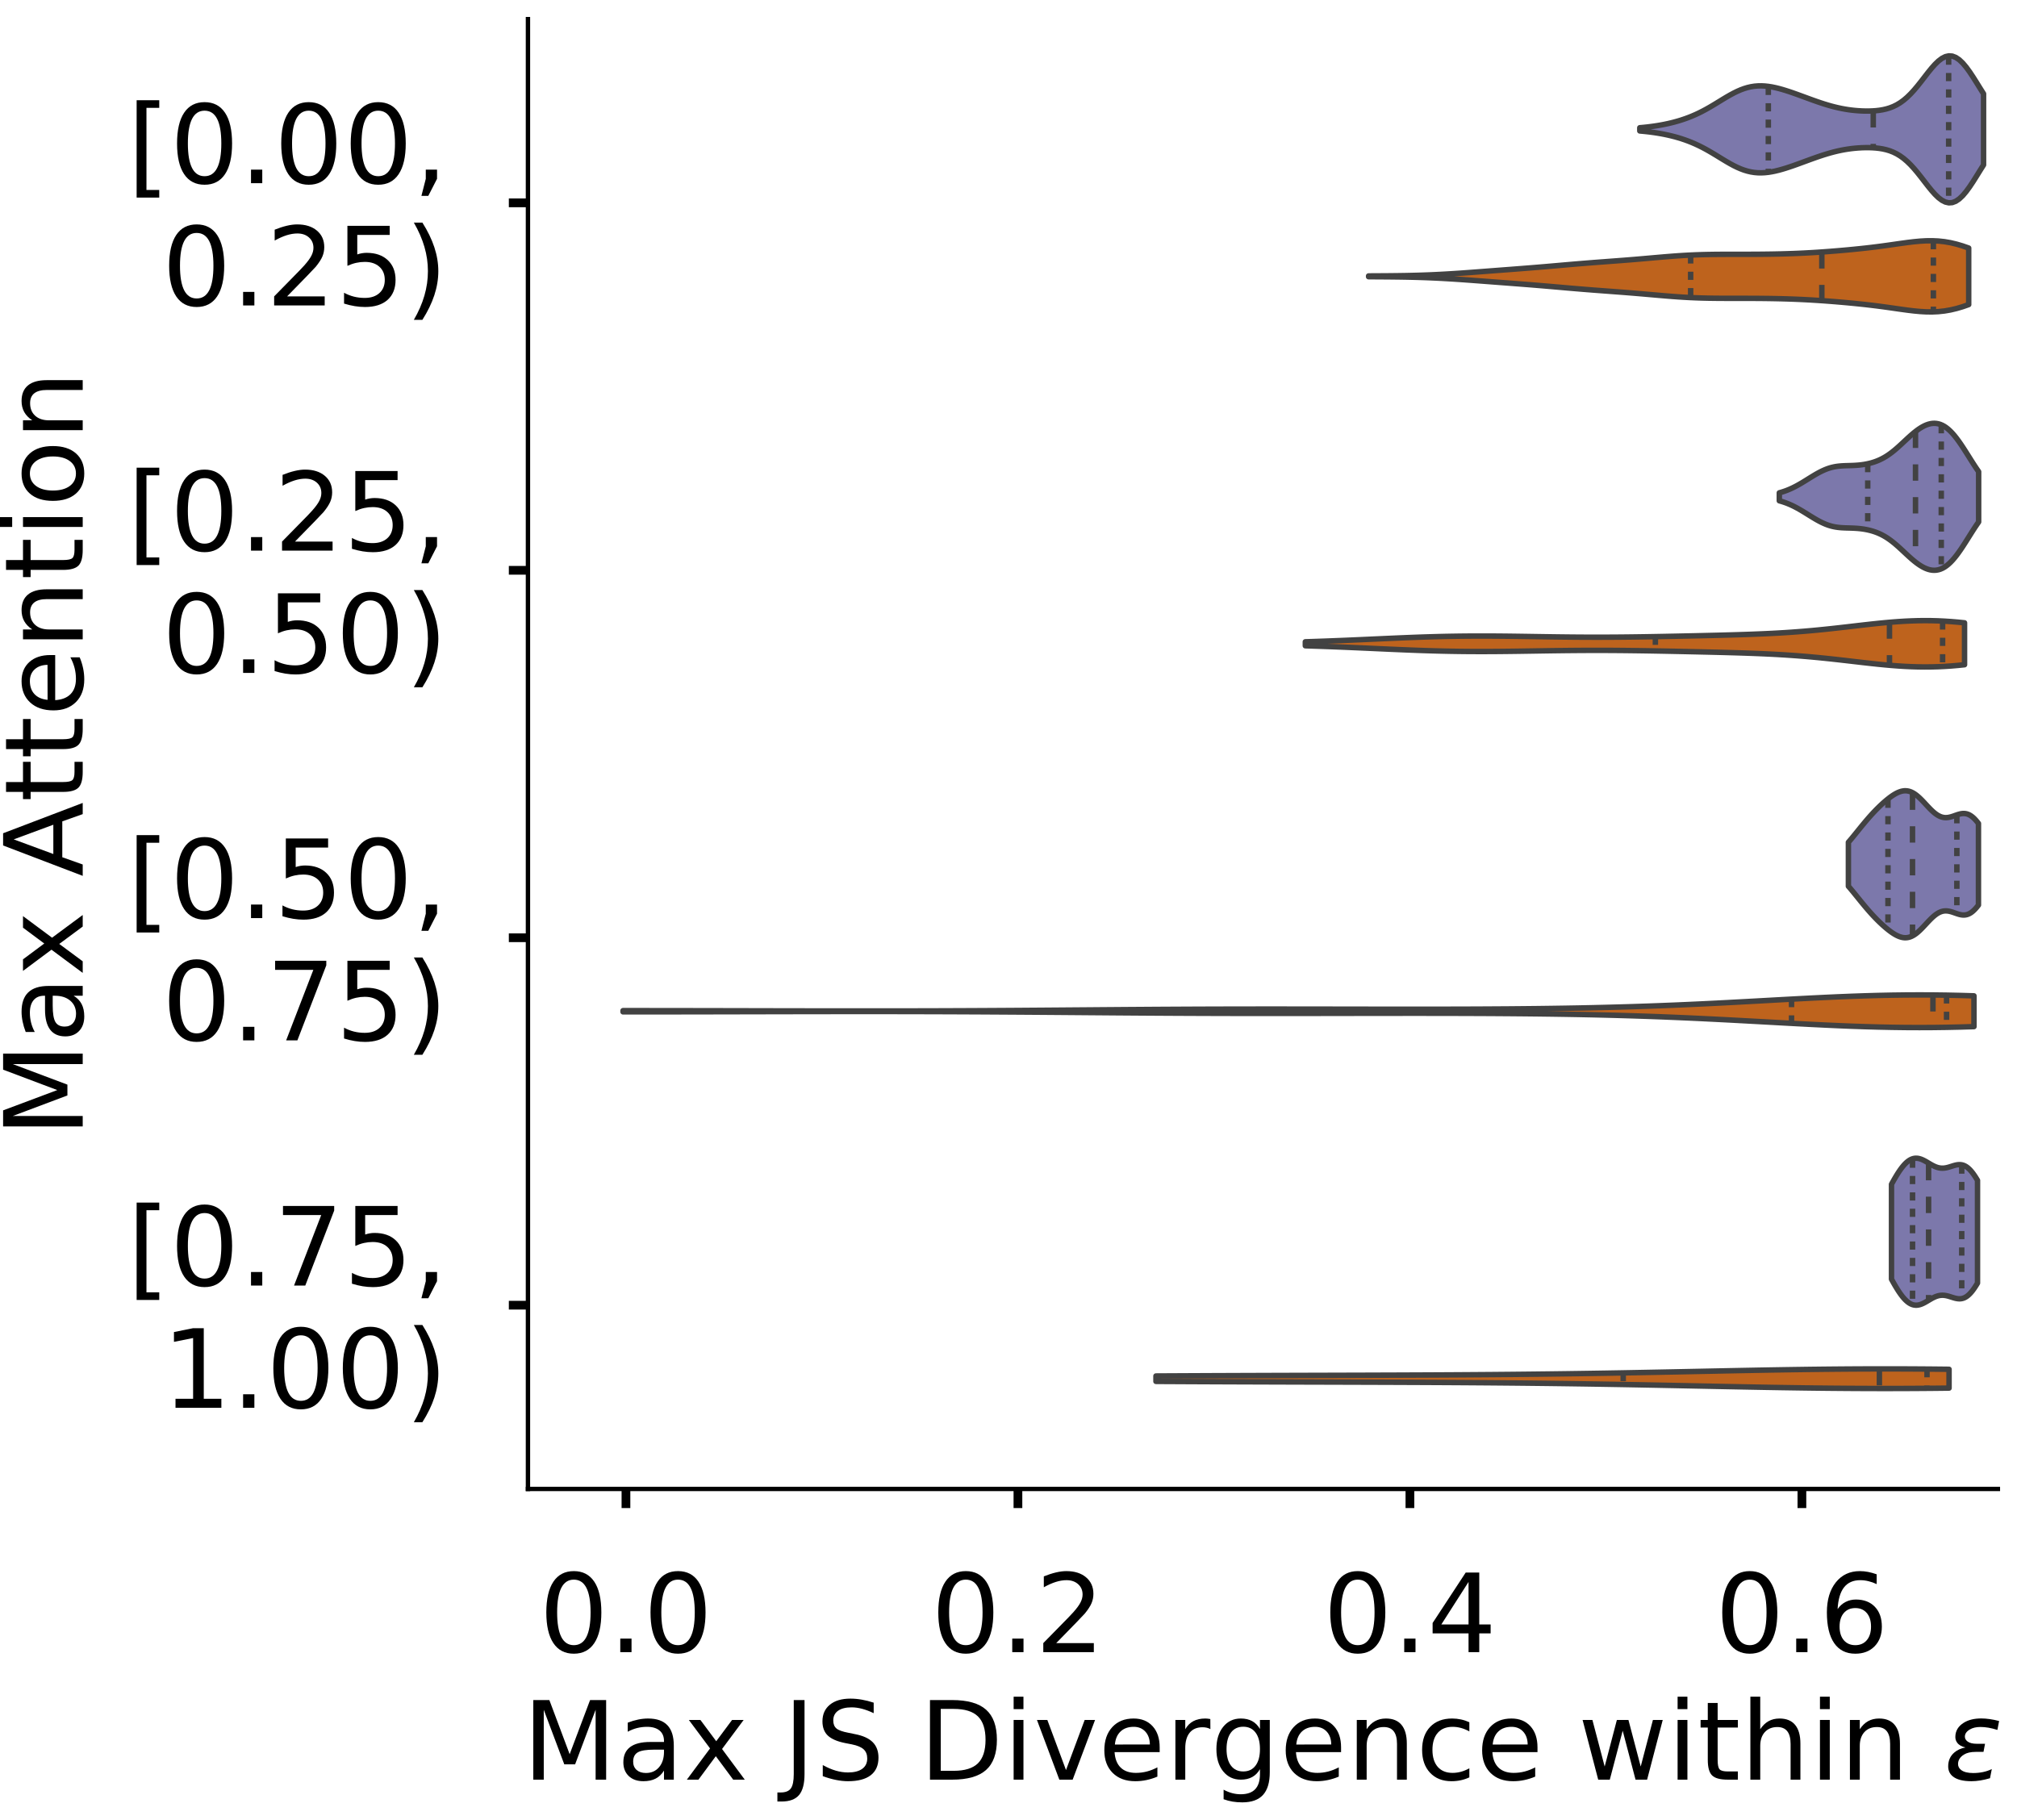 <?xml version="1.0" encoding="utf-8" standalone="no"?>
<!DOCTYPE svg PUBLIC "-//W3C//DTD SVG 1.1//EN"
  "http://www.w3.org/Graphics/SVG/1.1/DTD/svg11.dtd">
<!-- Created with matplotlib (https://matplotlib.org/) -->
<svg height="333.433pt" version="1.1" viewBox="0 0 369.433 333.433" width="369.433pt" xmlns="http://www.w3.org/2000/svg" xmlns:xlink="http://www.w3.org/1999/xlink">
 <defs>
  <style type="text/css">
*{stroke-linecap:butt;stroke-linejoin:round;}
  </style>
 </defs>
 <g id="figure_1">
  <g id="patch_1">
   <path d="M 0 333.433 
L 369.433 333.433 
L 369.433 -0 
L 0 -0 
z
" style="fill:#ffffff;"/>
  </g>
  <g id="axes_1">
   <g id="patch_2">
    <path d="M -276.333 272.733 
L -7.1 272.733 
L -7.1 3.5 
L -276.333 3.5 
z
" style="fill:#ffffff;"/>
   </g>
   <g id="patch_3">
    <path clip-path="url(#p744d2f5494)" d="M -264.095 272.733 
L -257.977 272.733 
L -257.977 272.733 
L -264.095 272.733 
z
" style="fill:#7570b3;opacity:0.6;stroke:#000000;stroke-linejoin:miter;stroke-width:0.5;"/>
   </g>
   <g id="patch_4">
    <path clip-path="url(#p744d2f5494)" d="M -257.977 272.733 
L -251.858 272.733 
L -251.858 272.733 
L -257.977 272.733 
z
" style="fill:#7570b3;opacity:0.6;stroke:#000000;stroke-linejoin:miter;stroke-width:0.5;"/>
   </g>
   <g id="patch_5">
    <path clip-path="url(#p744d2f5494)" d="M -251.858 272.733 
L -245.739 272.733 
L -245.739 272.733 
L -251.858 272.733 
z
" style="fill:#7570b3;opacity:0.6;stroke:#000000;stroke-linejoin:miter;stroke-width:0.5;"/>
   </g>
   <g id="patch_6">
    <path clip-path="url(#p744d2f5494)" d="M -245.739 272.733 
L -239.62 272.733 
L -239.62 272.733 
L -245.739 272.733 
z
" style="fill:#7570b3;opacity:0.6;stroke:#000000;stroke-linejoin:miter;stroke-width:0.5;"/>
   </g>
   <g id="patch_7">
    <path clip-path="url(#p744d2f5494)" d="M -239.62 272.733 
L -233.501 272.733 
L -233.501 272.733 
L -239.62 272.733 
z
" style="fill:#7570b3;opacity:0.6;stroke:#000000;stroke-linejoin:miter;stroke-width:0.5;"/>
   </g>
   <g id="patch_8">
    <path clip-path="url(#p744d2f5494)" d="M -233.501 272.733 
L -227.382 272.733 
L -227.382 272.733 
L -233.501 272.733 
z
" style="fill:#7570b3;opacity:0.6;stroke:#000000;stroke-linejoin:miter;stroke-width:0.5;"/>
   </g>
   <g id="patch_9">
    <path clip-path="url(#p744d2f5494)" d="M -227.382 272.733 
L -221.263 272.733 
L -221.263 272.733 
L -227.382 272.733 
z
" style="fill:#7570b3;opacity:0.6;stroke:#000000;stroke-linejoin:miter;stroke-width:0.5;"/>
   </g>
   <g id="patch_10">
    <path clip-path="url(#p744d2f5494)" d="M -221.263 272.733 
L -215.144 272.733 
L -215.144 272.733 
L -221.263 272.733 
z
" style="fill:#7570b3;opacity:0.6;stroke:#000000;stroke-linejoin:miter;stroke-width:0.5;"/>
   </g>
   <g id="patch_11">
    <path clip-path="url(#p744d2f5494)" d="M -215.144 272.733 
L -209.025 272.733 
L -209.025 272.733 
L -215.144 272.733 
z
" style="fill:#7570b3;opacity:0.6;stroke:#000000;stroke-linejoin:miter;stroke-width:0.5;"/>
   </g>
   <g id="patch_12">
    <path clip-path="url(#p744d2f5494)" d="M -209.025 272.733 
L -202.906 272.733 
L -202.906 272.733 
L -209.025 272.733 
z
" style="fill:#7570b3;opacity:0.6;stroke:#000000;stroke-linejoin:miter;stroke-width:0.5;"/>
   </g>
   <g id="patch_13">
    <path clip-path="url(#p744d2f5494)" d="M -202.906 272.733 
L -196.787 272.733 
L -196.787 272.733 
L -202.906 272.733 
z
" style="fill:#7570b3;opacity:0.6;stroke:#000000;stroke-linejoin:miter;stroke-width:0.5;"/>
   </g>
   <g id="patch_14">
    <path clip-path="url(#p744d2f5494)" d="M -196.787 272.733 
L -190.668 272.733 
L -190.668 272.733 
L -196.787 272.733 
z
" style="fill:#7570b3;opacity:0.6;stroke:#000000;stroke-linejoin:miter;stroke-width:0.5;"/>
   </g>
   <g id="patch_15">
    <path clip-path="url(#p744d2f5494)" d="M -190.668 272.733 
L -184.549 272.733 
L -184.549 272.733 
L -190.668 272.733 
z
" style="fill:#7570b3;opacity:0.6;stroke:#000000;stroke-linejoin:miter;stroke-width:0.5;"/>
   </g>
   <g id="patch_16">
    <path clip-path="url(#p744d2f5494)" d="M -184.549 272.733 
L -178.43 272.733 
L -178.43 272.733 
L -184.549 272.733 
z
" style="fill:#7570b3;opacity:0.6;stroke:#000000;stroke-linejoin:miter;stroke-width:0.5;"/>
   </g>
   <g id="patch_17">
    <path clip-path="url(#p744d2f5494)" d="M -178.43 272.733 
L -172.311 272.733 
L -172.311 272.733 
L -178.43 272.733 
z
" style="fill:#7570b3;opacity:0.6;stroke:#000000;stroke-linejoin:miter;stroke-width:0.5;"/>
   </g>
   <g id="patch_18">
    <path clip-path="url(#p744d2f5494)" d="M -172.311 272.733 
L -166.192 272.733 
L -166.192 272.733 
L -172.311 272.733 
z
" style="fill:#7570b3;opacity:0.6;stroke:#000000;stroke-linejoin:miter;stroke-width:0.5;"/>
   </g>
   <g id="patch_19">
    <path clip-path="url(#p744d2f5494)" d="M -166.192 272.733 
L -160.073 272.733 
L -160.073 272.733 
L -166.192 272.733 
z
" style="fill:#7570b3;opacity:0.6;stroke:#000000;stroke-linejoin:miter;stroke-width:0.5;"/>
   </g>
   <g id="patch_20">
    <path clip-path="url(#p744d2f5494)" d="M -160.073 272.733 
L -153.955 272.733 
L -153.955 272.733 
L -160.073 272.733 
z
" style="fill:#7570b3;opacity:0.6;stroke:#000000;stroke-linejoin:miter;stroke-width:0.5;"/>
   </g>
   <g id="patch_21">
    <path clip-path="url(#p744d2f5494)" d="M -153.955 272.733 
L -147.836 272.733 
L -147.836 272.733 
L -153.955 272.733 
z
" style="fill:#7570b3;opacity:0.6;stroke:#000000;stroke-linejoin:miter;stroke-width:0.5;"/>
   </g>
   <g id="patch_22">
    <path clip-path="url(#p744d2f5494)" d="M -147.836 272.733 
L -141.717 272.733 
L -141.717 272.733 
L -147.836 272.733 
z
" style="fill:#7570b3;opacity:0.6;stroke:#000000;stroke-linejoin:miter;stroke-width:0.5;"/>
   </g>
   <g id="patch_23">
    <path clip-path="url(#p744d2f5494)" d="M -141.717 272.733 
L -135.598 272.733 
L -135.598 272.733 
L -141.717 272.733 
z
" style="fill:#7570b3;opacity:0.6;stroke:#000000;stroke-linejoin:miter;stroke-width:0.5;"/>
   </g>
   <g id="patch_24">
    <path clip-path="url(#p744d2f5494)" d="M -135.598 272.733 
L -129.479 272.733 
L -129.479 272.733 
L -135.598 272.733 
z
" style="fill:#7570b3;opacity:0.6;stroke:#000000;stroke-linejoin:miter;stroke-width:0.5;"/>
   </g>
   <g id="patch_25">
    <path clip-path="url(#p744d2f5494)" d="M -129.479 272.733 
L -123.36 272.733 
L -123.36 272.733 
L -129.479 272.733 
z
" style="fill:#7570b3;opacity:0.6;stroke:#000000;stroke-linejoin:miter;stroke-width:0.5;"/>
   </g>
   <g id="patch_26">
    <path clip-path="url(#p744d2f5494)" d="M -123.36 272.733 
L -117.241 272.733 
L -117.241 272.733 
L -123.36 272.733 
z
" style="fill:#7570b3;opacity:0.6;stroke:#000000;stroke-linejoin:miter;stroke-width:0.5;"/>
   </g>
   <g id="patch_27">
    <path clip-path="url(#p744d2f5494)" d="M -117.241 272.733 
L -111.122 272.733 
L -111.122 272.733 
L -117.241 272.733 
z
" style="fill:#7570b3;opacity:0.6;stroke:#000000;stroke-linejoin:miter;stroke-width:0.5;"/>
   </g>
   <g id="patch_28">
    <path clip-path="url(#p744d2f5494)" d="M -111.122 272.733 
L -105.003 272.733 
L -105.003 272.733 
L -111.122 272.733 
z
" style="fill:#7570b3;opacity:0.6;stroke:#000000;stroke-linejoin:miter;stroke-width:0.5;"/>
   </g>
   <g id="patch_29">
    <path clip-path="url(#p744d2f5494)" d="M -105.003 272.733 
L -98.884 272.733 
L -98.884 272.733 
L -105.003 272.733 
z
" style="fill:#7570b3;opacity:0.6;stroke:#000000;stroke-linejoin:miter;stroke-width:0.5;"/>
   </g>
   <g id="patch_30">
    <path clip-path="url(#p744d2f5494)" d="M -98.884 272.733 
L -92.765 272.733 
L -92.765 272.733 
L -98.884 272.733 
z
" style="fill:#7570b3;opacity:0.6;stroke:#000000;stroke-linejoin:miter;stroke-width:0.5;"/>
   </g>
   <g id="patch_31">
    <path clip-path="url(#p744d2f5494)" d="M -92.765 272.733 
L -86.646 272.733 
L -86.646 272.733 
L -92.765 272.733 
z
" style="fill:#7570b3;opacity:0.6;stroke:#000000;stroke-linejoin:miter;stroke-width:0.5;"/>
   </g>
   <g id="patch_32">
    <path clip-path="url(#p744d2f5494)" d="M -86.646 272.733 
L -80.527 272.733 
L -80.527 271.347 
L -86.646 271.347 
z
" style="fill:#7570b3;opacity:0.6;stroke:#000000;stroke-linejoin:miter;stroke-width:0.5;"/>
   </g>
   <g id="patch_33">
    <path clip-path="url(#p744d2f5494)" d="M -80.527 272.733 
L -74.408 272.733 
L -74.408 261.645 
L -80.527 261.645 
z
" style="fill:#7570b3;opacity:0.6;stroke:#000000;stroke-linejoin:miter;stroke-width:0.5;"/>
   </g>
   <g id="patch_34">
    <path clip-path="url(#p744d2f5494)" d="M -74.408 272.733 
L -68.289 272.733 
L -68.289 243.627 
L -74.408 243.627 
z
" style="fill:#7570b3;opacity:0.6;stroke:#000000;stroke-linejoin:miter;stroke-width:0.5;"/>
   </g>
   <g id="patch_35">
    <path clip-path="url(#p744d2f5494)" d="M -68.289 272.733 
L -62.17 272.733 
L -62.17 184.028 
L -68.289 184.028 
z
" style="fill:#7570b3;opacity:0.6;stroke:#000000;stroke-linejoin:miter;stroke-width:0.5;"/>
   </g>
   <g id="patch_36">
    <path clip-path="url(#p744d2f5494)" d="M -62.17 272.733 
L -56.052 272.733 
L -56.052 188.879 
L -62.17 188.879 
z
" style="fill:#7570b3;opacity:0.6;stroke:#000000;stroke-linejoin:miter;stroke-width:0.5;"/>
   </g>
   <g id="patch_37">
    <path clip-path="url(#p744d2f5494)" d="M -56.052 272.733 
L -49.933 272.733 
L -49.933 209.67 
L -56.052 209.67 
z
" style="fill:#7570b3;opacity:0.6;stroke:#000000;stroke-linejoin:miter;stroke-width:0.5;"/>
   </g>
   <g id="patch_38">
    <path clip-path="url(#p744d2f5494)" d="M -49.933 272.733 
L -43.814 272.733 
L -43.814 218.679 
L -49.933 218.679 
z
" style="fill:#7570b3;opacity:0.6;stroke:#000000;stroke-linejoin:miter;stroke-width:0.5;"/>
   </g>
   <g id="patch_39">
    <path clip-path="url(#p744d2f5494)" d="M -43.814 272.733 
L -37.695 272.733 
L -37.695 210.363 
L -43.814 210.363 
z
" style="fill:#7570b3;opacity:0.6;stroke:#000000;stroke-linejoin:miter;stroke-width:0.5;"/>
   </g>
   <g id="patch_40">
    <path clip-path="url(#p744d2f5494)" d="M -37.695 272.733 
L -31.576 272.733 
L -31.576 186.8 
L -37.695 186.8 
z
" style="fill:#7570b3;opacity:0.6;stroke:#000000;stroke-linejoin:miter;stroke-width:0.5;"/>
   </g>
   <g id="patch_41">
    <path clip-path="url(#p744d2f5494)" d="M -31.576 272.733 
L -25.457 272.733 
L -25.457 16.321 
L -31.576 16.321 
z
" style="fill:#7570b3;opacity:0.6;stroke:#000000;stroke-linejoin:miter;stroke-width:0.5;"/>
   </g>
   <g id="patch_42">
    <path clip-path="url(#p744d2f5494)" d="M -25.457 272.733 
L -19.338 272.733 
L -19.338 209.67 
L -25.457 209.67 
z
" style="fill:#7570b3;opacity:0.6;stroke:#000000;stroke-linejoin:miter;stroke-width:0.5;"/>
   </g>
   <g id="patch_43">
    <path clip-path="url(#p744d2f5494)" d="M -264.095 272.733 
L -257.977 272.733 
L -257.977 271.004 
L -264.095 271.004 
z
" style="fill:#d95f02;opacity:0.6;stroke:#000000;stroke-linejoin:miter;stroke-width:0.5;"/>
   </g>
   <g id="patch_44">
    <path clip-path="url(#p744d2f5494)" d="M -257.977 272.733 
L -251.858 272.733 
L -251.858 272.733 
L -257.977 272.733 
z
" style="fill:#d95f02;opacity:0.6;stroke:#000000;stroke-linejoin:miter;stroke-width:0.5;"/>
   </g>
   <g id="patch_45">
    <path clip-path="url(#p744d2f5494)" d="M -251.858 272.733 
L -245.739 272.733 
L -245.739 272.733 
L -251.858 272.733 
z
" style="fill:#d95f02;opacity:0.6;stroke:#000000;stroke-linejoin:miter;stroke-width:0.5;"/>
   </g>
   <g id="patch_46">
    <path clip-path="url(#p744d2f5494)" d="M -245.739 272.733 
L -239.62 272.733 
L -239.62 272.733 
L -245.739 272.733 
z
" style="fill:#d95f02;opacity:0.6;stroke:#000000;stroke-linejoin:miter;stroke-width:0.5;"/>
   </g>
   <g id="patch_47">
    <path clip-path="url(#p744d2f5494)" d="M -239.62 272.733 
L -233.501 272.733 
L -233.501 272.733 
L -239.62 272.733 
z
" style="fill:#d95f02;opacity:0.6;stroke:#000000;stroke-linejoin:miter;stroke-width:0.5;"/>
   </g>
   <g id="patch_48">
    <path clip-path="url(#p744d2f5494)" d="M -233.501 272.733 
L -227.382 272.733 
L -227.382 272.733 
L -233.501 272.733 
z
" style="fill:#d95f02;opacity:0.6;stroke:#000000;stroke-linejoin:miter;stroke-width:0.5;"/>
   </g>
   <g id="patch_49">
    <path clip-path="url(#p744d2f5494)" d="M -227.382 272.733 
L -221.263 272.733 
L -221.263 272.733 
L -227.382 272.733 
z
" style="fill:#d95f02;opacity:0.6;stroke:#000000;stroke-linejoin:miter;stroke-width:0.5;"/>
   </g>
   <g id="patch_50">
    <path clip-path="url(#p744d2f5494)" d="M -221.263 272.733 
L -215.144 272.733 
L -215.144 272.733 
L -221.263 272.733 
z
" style="fill:#d95f02;opacity:0.6;stroke:#000000;stroke-linejoin:miter;stroke-width:0.5;"/>
   </g>
   <g id="patch_51">
    <path clip-path="url(#p744d2f5494)" d="M -215.144 272.733 
L -209.025 272.733 
L -209.025 272.733 
L -215.144 272.733 
z
" style="fill:#d95f02;opacity:0.6;stroke:#000000;stroke-linejoin:miter;stroke-width:0.5;"/>
   </g>
   <g id="patch_52">
    <path clip-path="url(#p744d2f5494)" d="M -209.025 272.733 
L -202.906 272.733 
L -202.906 272.733 
L -209.025 272.733 
z
" style="fill:#d95f02;opacity:0.6;stroke:#000000;stroke-linejoin:miter;stroke-width:0.5;"/>
   </g>
   <g id="patch_53">
    <path clip-path="url(#p744d2f5494)" d="M -202.906 272.733 
L -196.787 272.733 
L -196.787 272.733 
L -202.906 272.733 
z
" style="fill:#d95f02;opacity:0.6;stroke:#000000;stroke-linejoin:miter;stroke-width:0.5;"/>
   </g>
   <g id="patch_54">
    <path clip-path="url(#p744d2f5494)" d="M -196.787 272.733 
L -190.668 272.733 
L -190.668 272.733 
L -196.787 272.733 
z
" style="fill:#d95f02;opacity:0.6;stroke:#000000;stroke-linejoin:miter;stroke-width:0.5;"/>
   </g>
   <g id="patch_55">
    <path clip-path="url(#p744d2f5494)" d="M -190.668 272.733 
L -184.549 272.733 
L -184.549 272.733 
L -190.668 272.733 
z
" style="fill:#d95f02;opacity:0.6;stroke:#000000;stroke-linejoin:miter;stroke-width:0.5;"/>
   </g>
   <g id="patch_56">
    <path clip-path="url(#p744d2f5494)" d="M -184.549 272.733 
L -178.43 272.733 
L -178.43 272.733 
L -184.549 272.733 
z
" style="fill:#d95f02;opacity:0.6;stroke:#000000;stroke-linejoin:miter;stroke-width:0.5;"/>
   </g>
   <g id="patch_57">
    <path clip-path="url(#p744d2f5494)" d="M -178.43 272.733 
L -172.311 272.733 
L -172.311 272.733 
L -178.43 272.733 
z
" style="fill:#d95f02;opacity:0.6;stroke:#000000;stroke-linejoin:miter;stroke-width:0.5;"/>
   </g>
   <g id="patch_58">
    <path clip-path="url(#p744d2f5494)" d="M -172.311 272.733 
L -166.192 272.733 
L -166.192 271.004 
L -172.311 271.004 
z
" style="fill:#d95f02;opacity:0.6;stroke:#000000;stroke-linejoin:miter;stroke-width:0.5;"/>
   </g>
   <g id="patch_59">
    <path clip-path="url(#p744d2f5494)" d="M -166.192 272.733 
L -160.073 272.733 
L -160.073 271.004 
L -166.192 271.004 
z
" style="fill:#d95f02;opacity:0.6;stroke:#000000;stroke-linejoin:miter;stroke-width:0.5;"/>
   </g>
   <g id="patch_60">
    <path clip-path="url(#p744d2f5494)" d="M -160.073 272.733 
L -153.955 272.733 
L -153.955 269.274 
L -160.073 269.274 
z
" style="fill:#d95f02;opacity:0.6;stroke:#000000;stroke-linejoin:miter;stroke-width:0.5;"/>
   </g>
   <g id="patch_61">
    <path clip-path="url(#p744d2f5494)" d="M -153.955 272.733 
L -147.836 272.733 
L -147.836 272.733 
L -153.955 272.733 
z
" style="fill:#d95f02;opacity:0.6;stroke:#000000;stroke-linejoin:miter;stroke-width:0.5;"/>
   </g>
   <g id="patch_62">
    <path clip-path="url(#p744d2f5494)" d="M -147.836 272.733 
L -141.717 272.733 
L -141.717 271.004 
L -147.836 271.004 
z
" style="fill:#d95f02;opacity:0.6;stroke:#000000;stroke-linejoin:miter;stroke-width:0.5;"/>
   </g>
   <g id="patch_63">
    <path clip-path="url(#p744d2f5494)" d="M -141.717 272.733 
L -135.598 272.733 
L -135.598 272.733 
L -141.717 272.733 
z
" style="fill:#d95f02;opacity:0.6;stroke:#000000;stroke-linejoin:miter;stroke-width:0.5;"/>
   </g>
   <g id="patch_64">
    <path clip-path="url(#p744d2f5494)" d="M -135.598 272.733 
L -129.479 272.733 
L -129.479 271.004 
L -135.598 271.004 
z
" style="fill:#d95f02;opacity:0.6;stroke:#000000;stroke-linejoin:miter;stroke-width:0.5;"/>
   </g>
   <g id="patch_65">
    <path clip-path="url(#p744d2f5494)" d="M -129.479 272.733 
L -123.36 272.733 
L -123.36 267.545 
L -129.479 267.545 
z
" style="fill:#d95f02;opacity:0.6;stroke:#000000;stroke-linejoin:miter;stroke-width:0.5;"/>
   </g>
   <g id="patch_66">
    <path clip-path="url(#p744d2f5494)" d="M -123.36 272.733 
L -117.241 272.733 
L -117.241 265.815 
L -123.36 265.815 
z
" style="fill:#d95f02;opacity:0.6;stroke:#000000;stroke-linejoin:miter;stroke-width:0.5;"/>
   </g>
   <g id="patch_67">
    <path clip-path="url(#p744d2f5494)" d="M -117.241 272.733 
L -111.122 272.733 
L -111.122 255.438 
L -117.241 255.438 
z
" style="fill:#d95f02;opacity:0.6;stroke:#000000;stroke-linejoin:miter;stroke-width:0.5;"/>
   </g>
   <g id="patch_68">
    <path clip-path="url(#p744d2f5494)" d="M -111.122 272.733 
L -105.003 272.733 
L -105.003 253.709 
L -111.122 253.709 
z
" style="fill:#d95f02;opacity:0.6;stroke:#000000;stroke-linejoin:miter;stroke-width:0.5;"/>
   </g>
   <g id="patch_69">
    <path clip-path="url(#p744d2f5494)" d="M -105.003 272.733 
L -98.884 272.733 
L -98.884 257.168 
L -105.003 257.168 
z
" style="fill:#d95f02;opacity:0.6;stroke:#000000;stroke-linejoin:miter;stroke-width:0.5;"/>
   </g>
   <g id="patch_70">
    <path clip-path="url(#p744d2f5494)" d="M -98.884 272.733 
L -92.765 272.733 
L -92.765 250.25 
L -98.884 250.25 
z
" style="fill:#d95f02;opacity:0.6;stroke:#000000;stroke-linejoin:miter;stroke-width:0.5;"/>
   </g>
   <g id="patch_71">
    <path clip-path="url(#p744d2f5494)" d="M -92.765 272.733 
L -86.646 272.733 
L -86.646 236.413 
L -92.765 236.413 
z
" style="fill:#d95f02;opacity:0.6;stroke:#000000;stroke-linejoin:miter;stroke-width:0.5;"/>
   </g>
   <g id="patch_72">
    <path clip-path="url(#p744d2f5494)" d="M -86.646 272.733 
L -80.527 272.733 
L -80.527 253.709 
L -86.646 253.709 
z
" style="fill:#d95f02;opacity:0.6;stroke:#000000;stroke-linejoin:miter;stroke-width:0.5;"/>
   </g>
   <g id="patch_73">
    <path clip-path="url(#p744d2f5494)" d="M -80.527 272.733 
L -74.408 272.733 
L -74.408 226.036 
L -80.527 226.036 
z
" style="fill:#d95f02;opacity:0.6;stroke:#000000;stroke-linejoin:miter;stroke-width:0.5;"/>
   </g>
   <g id="patch_74">
    <path clip-path="url(#p744d2f5494)" d="M -74.408 272.733 
L -68.289 272.733 
L -68.289 226.036 
L -74.408 226.036 
z
" style="fill:#d95f02;opacity:0.6;stroke:#000000;stroke-linejoin:miter;stroke-width:0.5;"/>
   </g>
   <g id="patch_75">
    <path clip-path="url(#p744d2f5494)" d="M -68.289 272.733 
L -62.17 272.733 
L -62.17 231.225 
L -68.289 231.225 
z
" style="fill:#d95f02;opacity:0.6;stroke:#000000;stroke-linejoin:miter;stroke-width:0.5;"/>
   </g>
   <g id="patch_76">
    <path clip-path="url(#p744d2f5494)" d="M -62.17 272.733 
L -56.052 272.733 
L -56.052 220.848 
L -62.17 220.848 
z
" style="fill:#d95f02;opacity:0.6;stroke:#000000;stroke-linejoin:miter;stroke-width:0.5;"/>
   </g>
   <g id="patch_77">
    <path clip-path="url(#p744d2f5494)" d="M -56.052 272.733 
L -49.933 272.733 
L -49.933 227.766 
L -56.052 227.766 
z
" style="fill:#d95f02;opacity:0.6;stroke:#000000;stroke-linejoin:miter;stroke-width:0.5;"/>
   </g>
   <g id="patch_78">
    <path clip-path="url(#p744d2f5494)" d="M -49.933 272.733 
L -43.814 272.733 
L -43.814 219.118 
L -49.933 219.118 
z
" style="fill:#d95f02;opacity:0.6;stroke:#000000;stroke-linejoin:miter;stroke-width:0.5;"/>
   </g>
   <g id="patch_79">
    <path clip-path="url(#p744d2f5494)" d="M -43.814 272.733 
L -37.695 272.733 
L -37.695 212.2 
L -43.814 212.2 
z
" style="fill:#d95f02;opacity:0.6;stroke:#000000;stroke-linejoin:miter;stroke-width:0.5;"/>
   </g>
   <g id="patch_80">
    <path clip-path="url(#p744d2f5494)" d="M -37.695 272.733 
L -31.576 272.733 
L -31.576 212.2 
L -37.695 212.2 
z
" style="fill:#d95f02;opacity:0.6;stroke:#000000;stroke-linejoin:miter;stroke-width:0.5;"/>
   </g>
   <g id="patch_81">
    <path clip-path="url(#p744d2f5494)" d="M -31.576 272.733 
L -25.457 272.733 
L -25.457 44.437 
L -31.576 44.437 
z
" style="fill:#d95f02;opacity:0.6;stroke:#000000;stroke-linejoin:miter;stroke-width:0.5;"/>
   </g>
   <g id="patch_82">
    <path clip-path="url(#p744d2f5494)" d="M -25.457 272.733 
L -19.338 272.733 
L -19.338 262.356 
L -25.457 262.356 
z
" style="fill:#d95f02;opacity:0.6;stroke:#000000;stroke-linejoin:miter;stroke-width:0.5;"/>
   </g>
   <g id="matplotlib.axis_1">
    <g id="xtick_1">
     <g id="line2d_1">
      <defs>
       <path d="M 0 0 
L 0 3.5 
" id="m7ce5d09934" style="stroke:#000000;stroke-width:1.6;"/>
      </defs>
      <g/>
     </g>
     <g id="text_1">
      <!-- 0.0 -->
      <defs>
       <path d="M 31.781 66.406 
Q 24.172 66.406 20.328 58.906 
Q 16.5 51.422 16.5 36.375 
Q 16.5 21.391 20.328 13.891 
Q 24.172 6.391 31.781 6.391 
Q 39.453 6.391 43.281 13.891 
Q 47.125 21.391 47.125 36.375 
Q 47.125 51.422 43.281 58.906 
Q 39.453 66.406 31.781 66.406 
z
M 31.781 74.219 
Q 44.047 74.219 50.516 64.516 
Q 56.984 54.828 56.984 36.375 
Q 56.984 17.969 50.516 8.266 
Q 44.047 -1.422 31.781 -1.422 
Q 19.531 -1.422 13.062 8.266 
Q 6.594 17.969 6.594 36.375 
Q 6.594 54.828 13.062 64.516 
Q 19.531 74.219 31.781 74.219 
z
" id="DejaVuSans-48"/>
       <path d="M 10.688 12.406 
L 21 12.406 
L 21 0 
L 10.688 0 
z
" id="DejaVuSans-46"/>
      </defs>
      <g transform="translate(-279.999 302.63)scale(0.2 -0.2)">
       <use xlink:href="#DejaVuSans-48"/>
       <use x="63.623" xlink:href="#DejaVuSans-46"/>
       <use x="95.41" xlink:href="#DejaVuSans-48"/>
      </g>
     </g>
    </g>
    <g id="xtick_2">
     <g id="line2d_2">
      <g/>
     </g>
     <g id="text_2">
      <!-- 0.2 -->
      <defs>
       <path d="M 19.188 8.297 
L 53.609 8.297 
L 53.609 0 
L 7.328 0 
L 7.328 8.297 
Q 12.938 14.109 22.625 23.891 
Q 32.328 33.688 34.812 36.531 
Q 39.547 41.844 41.422 45.531 
Q 43.312 49.219 43.312 52.781 
Q 43.312 58.594 39.234 62.25 
Q 35.156 65.922 28.609 65.922 
Q 23.969 65.922 18.812 64.312 
Q 13.672 62.703 7.812 59.422 
L 7.812 69.391 
Q 13.766 71.781 18.938 73 
Q 24.125 74.219 28.422 74.219 
Q 39.75 74.219 46.484 68.547 
Q 53.219 62.891 53.219 53.422 
Q 53.219 48.922 51.531 44.891 
Q 49.859 40.875 45.406 35.406 
Q 44.188 33.984 37.641 27.219 
Q 31.109 20.453 19.188 8.297 
z
" id="DejaVuSans-50"/>
      </defs>
      <g transform="translate(-210.068 302.63)scale(0.2 -0.2)">
       <use xlink:href="#DejaVuSans-48"/>
       <use x="63.623" xlink:href="#DejaVuSans-46"/>
       <use x="95.41" xlink:href="#DejaVuSans-50"/>
      </g>
     </g>
    </g>
    <g id="xtick_3">
     <g id="line2d_3">
      <g/>
     </g>
     <g id="text_3">
      <!-- 0.4 -->
      <defs>
       <path d="M 37.797 64.312 
L 12.891 25.391 
L 37.797 25.391 
z
M 35.203 72.906 
L 47.609 72.906 
L 47.609 25.391 
L 58.016 25.391 
L 58.016 17.188 
L 47.609 17.188 
L 47.609 0 
L 37.797 0 
L 37.797 17.188 
L 4.891 17.188 
L 4.891 26.703 
z
" id="DejaVuSans-52"/>
      </defs>
      <g transform="translate(-140.137 302.63)scale(0.2 -0.2)">
       <use xlink:href="#DejaVuSans-48"/>
       <use x="63.623" xlink:href="#DejaVuSans-46"/>
       <use x="95.41" xlink:href="#DejaVuSans-52"/>
      </g>
     </g>
    </g>
    <g id="xtick_4">
     <g id="line2d_4">
      <g/>
     </g>
     <g id="text_4">
      <!-- 0.6 -->
      <defs>
       <path d="M 33.016 40.375 
Q 26.375 40.375 22.484 35.828 
Q 18.609 31.297 18.609 23.391 
Q 18.609 15.531 22.484 10.953 
Q 26.375 6.391 33.016 6.391 
Q 39.656 6.391 43.531 10.953 
Q 47.406 15.531 47.406 23.391 
Q 47.406 31.297 43.531 35.828 
Q 39.656 40.375 33.016 40.375 
z
M 52.594 71.297 
L 52.594 62.312 
Q 48.875 64.062 45.094 64.984 
Q 41.312 65.922 37.594 65.922 
Q 27.828 65.922 22.672 59.328 
Q 17.531 52.734 16.797 39.406 
Q 19.672 43.656 24.016 45.922 
Q 28.375 48.188 33.594 48.188 
Q 44.578 48.188 50.953 41.516 
Q 57.328 34.859 57.328 23.391 
Q 57.328 12.156 50.688 5.359 
Q 44.047 -1.422 33.016 -1.422 
Q 20.359 -1.422 13.672 8.266 
Q 6.984 17.969 6.984 36.375 
Q 6.984 53.656 15.188 63.938 
Q 23.391 74.219 37.203 74.219 
Q 40.922 74.219 44.703 73.484 
Q 48.484 72.75 52.594 71.297 
z
" id="DejaVuSans-54"/>
      </defs>
      <g transform="translate(-70.206 302.63)scale(0.2 -0.2)">
       <use xlink:href="#DejaVuSans-48"/>
       <use x="63.623" xlink:href="#DejaVuSans-46"/>
       <use x="95.41" xlink:href="#DejaVuSans-54"/>
      </g>
     </g>
    </g>
    <g id="text_5">
     <!--   -->
     <defs>
      <path id="DejaVuSans-32"/>
     </defs>
     <g transform="translate(-144.895 325.986)scale(0.2 -0.2)">
      <use xlink:href="#DejaVuSans-32"/>
     </g>
    </g>
   </g>
   <g id="matplotlib.axis_2">
    <g id="ytick_1">
     <g id="line2d_5">
      <defs>
       <path d="M 0 0 
L -3.5 0 
" id="m564c74fade" style="stroke:#000000;stroke-width:1.6;"/>
      </defs>
      <g/>
     </g>
     <g id="text_6">
      <!-- 0.0 -->
      <g transform="translate(-322.84 280.332)scale(0.2 -0.2)">
       <use xlink:href="#DejaVuSans-48"/>
       <use x="63.623" xlink:href="#DejaVuSans-46"/>
       <use x="95.41" xlink:href="#DejaVuSans-48"/>
      </g>
     </g>
    </g>
    <g id="ytick_2">
     <g id="line2d_6">
      <g/>
     </g>
     <g id="text_7">
      <!-- 0.1 -->
      <defs>
       <path d="M 12.406 8.297 
L 28.516 8.297 
L 28.516 63.922 
L 10.984 60.406 
L 10.984 69.391 
L 28.422 72.906 
L 38.281 72.906 
L 38.281 8.297 
L 54.391 8.297 
L 54.391 0 
L 12.406 0 
z
" id="DejaVuSans-49"/>
      </defs>
      <g transform="translate(-322.84 200.428)scale(0.2 -0.2)">
       <use xlink:href="#DejaVuSans-48"/>
       <use x="63.623" xlink:href="#DejaVuSans-46"/>
       <use x="95.41" xlink:href="#DejaVuSans-49"/>
      </g>
     </g>
    </g>
    <g id="ytick_3">
     <g id="line2d_7">
      <g/>
     </g>
     <g id="text_8">
      <!-- 0.2 -->
      <g transform="translate(-322.84 120.524)scale(0.2 -0.2)">
       <use xlink:href="#DejaVuSans-48"/>
       <use x="63.623" xlink:href="#DejaVuSans-46"/>
       <use x="95.41" xlink:href="#DejaVuSans-50"/>
      </g>
     </g>
    </g>
    <g id="ytick_4">
     <g id="line2d_8">
      <g/>
     </g>
     <g id="text_9">
      <!-- 0.3 -->
      <defs>
       <path d="M 40.578 39.312 
Q 47.656 37.797 51.625 33 
Q 55.609 28.219 55.609 21.188 
Q 55.609 10.406 48.188 4.484 
Q 40.766 -1.422 27.094 -1.422 
Q 22.516 -1.422 17.656 -0.516 
Q 12.797 0.391 7.625 2.203 
L 7.625 11.719 
Q 11.719 9.328 16.594 8.109 
Q 21.484 6.891 26.812 6.891 
Q 36.078 6.891 40.938 10.547 
Q 45.797 14.203 45.797 21.188 
Q 45.797 27.641 41.281 31.266 
Q 36.766 34.906 28.719 34.906 
L 20.219 34.906 
L 20.219 43.016 
L 29.109 43.016 
Q 36.375 43.016 40.234 45.922 
Q 44.094 48.828 44.094 54.297 
Q 44.094 59.906 40.109 62.906 
Q 36.141 65.922 28.719 65.922 
Q 24.656 65.922 20.016 65.031 
Q 15.375 64.156 9.812 62.312 
L 9.812 71.094 
Q 15.438 72.656 20.344 73.438 
Q 25.25 74.219 29.594 74.219 
Q 40.828 74.219 47.359 69.109 
Q 53.906 64.016 53.906 55.328 
Q 53.906 49.266 50.438 45.094 
Q 46.969 40.922 40.578 39.312 
z
" id="DejaVuSans-51"/>
      </defs>
      <g transform="translate(-322.84 40.621)scale(0.2 -0.2)">
       <use xlink:href="#DejaVuSans-48"/>
       <use x="63.623" xlink:href="#DejaVuSans-46"/>
       <use x="95.41" xlink:href="#DejaVuSans-51"/>
      </g>
     </g>
    </g>
    <g id="text_10">
     <!--   -->
     <g transform="translate(-330.5 140.913)rotate(-90)scale(0.176 -0.176)">
      <use xlink:href="#DejaVuSans-32"/>
     </g>
    </g>
   </g>
   <g id="patch_83">
    <path style="fill:none;stroke:#000000;stroke-linecap:square;stroke-linejoin:miter;stroke-width:0.8;"/>
   </g>
   <g id="patch_84">
    <path style="fill:none;stroke:#000000;stroke-linecap:square;stroke-linejoin:miter;stroke-width:0.8;"/>
   </g>
  </g>
  <g id="axes_2">
   <g id="patch_85">
    <path d="M 96.7 272.733 
L 365.933 272.733 
L 365.933 3.5 
L 96.7 3.5 
z
" style="fill:#ffffff;"/>
   </g>
   <g id="PolyCollection_1">
    <defs>
     <path d="M 300.345 -309.445 
L 300.345 -310.037 
L 300.981 -310.094 
L 301.617 -310.16 
L 302.253 -310.236 
L 302.889 -310.321 
L 303.525 -310.417 
L 304.161 -310.525 
L 304.797 -310.645 
L 305.433 -310.778 
L 306.069 -310.925 
L 306.705 -311.087 
L 307.341 -311.265 
L 307.977 -311.46 
L 308.613 -311.674 
L 309.249 -311.906 
L 309.885 -312.16 
L 310.521 -312.435 
L 311.157 -312.731 
L 311.793 -313.05 
L 312.429 -313.389 
L 313.065 -313.747 
L 313.701 -314.12 
L 314.337 -314.504 
L 314.973 -314.894 
L 315.609 -315.283 
L 316.245 -315.664 
L 316.881 -316.029 
L 317.517 -316.372 
L 318.153 -316.686 
L 318.789 -316.964 
L 319.425 -317.201 
L 320.061 -317.395 
L 320.697 -317.542 
L 321.333 -317.643 
L 321.969 -317.697 
L 322.605 -317.708 
L 323.241 -317.678 
L 323.877 -317.611 
L 324.513 -317.511 
L 325.149 -317.382 
L 325.785 -317.228 
L 326.421 -317.053 
L 327.057 -316.861 
L 327.693 -316.656 
L 328.329 -316.439 
L 328.965 -316.215 
L 329.601 -315.985 
L 330.237 -315.752 
L 330.873 -315.518 
L 331.509 -315.285 
L 332.145 -315.056 
L 332.781 -314.832 
L 333.417 -314.615 
L 334.053 -314.408 
L 334.689 -314.212 
L 335.325 -314.029 
L 335.961 -313.861 
L 336.597 -313.708 
L 337.233 -313.571 
L 337.869 -313.452 
L 338.505 -313.349 
L 339.141 -313.264 
L 339.777 -313.196 
L 340.413 -313.144 
L 341.048 -313.109 
L 341.684 -313.092 
L 342.32 -313.093 
L 342.956 -313.114 
L 343.592 -313.158 
L 344.228 -313.23 
L 344.864 -313.335 
L 345.5 -313.48 
L 346.136 -313.673 
L 346.772 -313.922 
L 347.408 -314.235 
L 348.044 -314.62 
L 348.68 -315.082 
L 349.316 -315.624 
L 349.952 -316.245 
L 350.588 -316.939 
L 351.224 -317.694 
L 351.86 -318.494 
L 352.496 -319.318 
L 353.132 -320.137 
L 353.768 -320.921 
L 354.404 -321.637 
L 355.04 -322.252 
L 355.676 -322.734 
L 356.312 -323.058 
L 356.948 -323.202 
L 357.584 -323.156 
L 358.22 -322.914 
L 358.856 -322.484 
L 359.492 -321.881 
L 360.128 -321.129 
L 360.764 -320.257 
L 361.4 -319.298 
L 362.036 -318.289 
L 362.672 -317.263 
L 363.308 -316.254 
L 363.308 -303.228 
L 363.308 -303.228 
L 362.672 -302.218 
L 362.036 -301.193 
L 361.4 -300.183 
L 360.764 -299.225 
L 360.128 -298.353 
L 359.492 -297.6 
L 358.856 -296.998 
L 358.22 -296.568 
L 357.584 -296.326 
L 356.948 -296.279 
L 356.312 -296.424 
L 355.676 -296.747 
L 355.04 -297.23 
L 354.404 -297.845 
L 353.768 -298.561 
L 353.132 -299.345 
L 352.496 -300.164 
L 351.86 -300.987 
L 351.224 -301.788 
L 350.588 -302.543 
L 349.952 -303.237 
L 349.316 -303.857 
L 348.68 -304.4 
L 348.044 -304.862 
L 347.408 -305.247 
L 346.772 -305.56 
L 346.136 -305.809 
L 345.5 -306.002 
L 344.864 -306.147 
L 344.228 -306.252 
L 343.592 -306.324 
L 342.956 -306.368 
L 342.32 -306.389 
L 341.684 -306.39 
L 341.048 -306.372 
L 340.413 -306.337 
L 339.777 -306.286 
L 339.141 -306.218 
L 338.505 -306.132 
L 337.869 -306.03 
L 337.233 -305.91 
L 336.597 -305.774 
L 335.961 -305.621 
L 335.325 -305.452 
L 334.689 -305.269 
L 334.053 -305.074 
L 333.417 -304.866 
L 332.781 -304.65 
L 332.145 -304.426 
L 331.509 -304.197 
L 330.873 -303.964 
L 330.237 -303.73 
L 329.601 -303.497 
L 328.965 -303.267 
L 328.329 -303.042 
L 327.693 -302.826 
L 327.057 -302.62 
L 326.421 -302.429 
L 325.785 -302.254 
L 325.149 -302.1 
L 324.513 -301.971 
L 323.877 -301.871 
L 323.241 -301.804 
L 322.605 -301.774 
L 321.969 -301.784 
L 321.333 -301.839 
L 320.697 -301.94 
L 320.061 -302.087 
L 319.425 -302.28 
L 318.789 -302.518 
L 318.153 -302.796 
L 317.517 -303.109 
L 316.881 -303.452 
L 316.245 -303.818 
L 315.609 -304.199 
L 314.973 -304.588 
L 314.337 -304.978 
L 313.701 -305.362 
L 313.065 -305.735 
L 312.429 -306.093 
L 311.793 -306.432 
L 311.157 -306.75 
L 310.521 -307.047 
L 309.885 -307.322 
L 309.249 -307.575 
L 308.613 -307.808 
L 307.977 -308.021 
L 307.341 -308.217 
L 306.705 -308.395 
L 306.069 -308.557 
L 305.433 -308.704 
L 304.797 -308.837 
L 304.161 -308.957 
L 303.525 -309.065 
L 302.889 -309.161 
L 302.253 -309.246 
L 301.617 -309.321 
L 300.981 -309.387 
L 300.345 -309.445 
z
" id="mbc712bc6c1" style="stroke:#424242;"/>
    </defs>
    <g clip-path="url(#pa58c4c2522)">
     <use style="fill:#7c78ab;stroke:#424242;" x="0" xlink:href="#mbc712bc6c1" y="333.433"/>
    </g>
   </g>
   <g id="PolyCollection_2">
    <defs>
     <path d="M 250.673 -282.745 
L 250.673 -282.89 
L 251.783 -282.895 
L 252.893 -282.902 
L 254.003 -282.909 
L 255.114 -282.92 
L 256.224 -282.933 
L 257.334 -282.95 
L 258.444 -282.973 
L 259.554 -283.001 
L 260.665 -283.035 
L 261.775 -283.076 
L 262.885 -283.125 
L 263.995 -283.18 
L 265.106 -283.243 
L 266.216 -283.311 
L 267.326 -283.384 
L 268.436 -283.462 
L 269.547 -283.543 
L 270.657 -283.626 
L 271.767 -283.71 
L 272.877 -283.795 
L 273.988 -283.879 
L 275.098 -283.963 
L 276.208 -284.047 
L 277.318 -284.132 
L 278.429 -284.217 
L 279.539 -284.304 
L 280.649 -284.392 
L 281.759 -284.483 
L 282.87 -284.576 
L 283.98 -284.672 
L 285.09 -284.768 
L 286.2 -284.865 
L 287.31 -284.962 
L 288.421 -285.057 
L 289.531 -285.149 
L 290.641 -285.239 
L 291.751 -285.327 
L 292.862 -285.411 
L 293.972 -285.494 
L 295.082 -285.577 
L 296.192 -285.66 
L 297.303 -285.744 
L 298.413 -285.832 
L 299.523 -285.923 
L 300.633 -286.017 
L 301.744 -286.113 
L 302.854 -286.211 
L 303.964 -286.308 
L 305.074 -286.402 
L 306.185 -286.491 
L 307.295 -286.572 
L 308.405 -286.643 
L 309.515 -286.704 
L 310.626 -286.752 
L 311.736 -286.79 
L 312.846 -286.816 
L 313.956 -286.833 
L 315.066 -286.843 
L 316.177 -286.848 
L 317.287 -286.849 
L 318.397 -286.849 
L 319.507 -286.849 
L 320.618 -286.852 
L 321.728 -286.857 
L 322.838 -286.866 
L 323.948 -286.879 
L 325.059 -286.898 
L 326.169 -286.922 
L 327.279 -286.953 
L 328.389 -286.99 
L 329.5 -287.035 
L 330.61 -287.088 
L 331.72 -287.148 
L 332.83 -287.216 
L 333.941 -287.292 
L 335.051 -287.374 
L 336.161 -287.462 
L 337.271 -287.556 
L 338.382 -287.655 
L 339.492 -287.761 
L 340.602 -287.873 
L 341.712 -287.993 
L 342.822 -288.121 
L 343.933 -288.259 
L 345.043 -288.406 
L 346.153 -288.561 
L 347.263 -288.72 
L 348.374 -288.878 
L 349.484 -289.028 
L 350.594 -289.159 
L 351.704 -289.262 
L 352.815 -289.324 
L 353.925 -289.334 
L 355.035 -289.283 
L 356.145 -289.164 
L 357.256 -288.973 
L 358.366 -288.711 
L 359.476 -288.383 
L 360.586 -287.996 
L 360.586 -277.639 
L 360.586 -277.639 
L 359.476 -277.252 
L 358.366 -276.924 
L 357.256 -276.662 
L 356.145 -276.471 
L 355.035 -276.352 
L 353.925 -276.301 
L 352.815 -276.311 
L 351.704 -276.373 
L 350.594 -276.476 
L 349.484 -276.607 
L 348.374 -276.757 
L 347.263 -276.915 
L 346.153 -277.074 
L 345.043 -277.229 
L 343.933 -277.376 
L 342.822 -277.514 
L 341.712 -277.642 
L 340.602 -277.762 
L 339.492 -277.874 
L 338.382 -277.98 
L 337.271 -278.079 
L 336.161 -278.173 
L 335.051 -278.261 
L 333.941 -278.343 
L 332.83 -278.418 
L 331.72 -278.487 
L 330.61 -278.547 
L 329.5 -278.6 
L 328.389 -278.645 
L 327.279 -278.682 
L 326.169 -278.713 
L 325.059 -278.737 
L 323.948 -278.756 
L 322.838 -278.769 
L 321.728 -278.778 
L 320.618 -278.783 
L 319.507 -278.786 
L 318.397 -278.786 
L 317.287 -278.786 
L 316.177 -278.787 
L 315.066 -278.792 
L 313.956 -278.802 
L 312.846 -278.819 
L 311.736 -278.845 
L 310.626 -278.883 
L 309.515 -278.931 
L 308.405 -278.992 
L 307.295 -279.063 
L 306.185 -279.144 
L 305.074 -279.233 
L 303.964 -279.327 
L 302.854 -279.424 
L 301.744 -279.522 
L 300.633 -279.618 
L 299.523 -279.712 
L 298.413 -279.803 
L 297.303 -279.891 
L 296.192 -279.975 
L 295.082 -280.058 
L 293.972 -280.141 
L 292.862 -280.224 
L 291.751 -280.308 
L 290.641 -280.396 
L 289.531 -280.486 
L 288.421 -280.578 
L 287.31 -280.673 
L 286.2 -280.77 
L 285.09 -280.867 
L 283.98 -280.963 
L 282.87 -281.059 
L 281.759 -281.152 
L 280.649 -281.243 
L 279.539 -281.331 
L 278.429 -281.418 
L 277.318 -281.503 
L 276.208 -281.588 
L 275.098 -281.672 
L 273.988 -281.756 
L 272.877 -281.84 
L 271.767 -281.925 
L 270.657 -282.009 
L 269.547 -282.092 
L 268.436 -282.173 
L 267.326 -282.251 
L 266.216 -282.324 
L 265.106 -282.392 
L 263.995 -282.455 
L 262.885 -282.51 
L 261.775 -282.559 
L 260.665 -282.6 
L 259.554 -282.634 
L 258.444 -282.662 
L 257.334 -282.685 
L 256.224 -282.702 
L 255.114 -282.715 
L 254.003 -282.726 
L 252.893 -282.733 
L 251.783 -282.74 
L 250.673 -282.745 
z
" id="me0b76a090a" style="stroke:#424242;"/>
    </defs>
    <g clip-path="url(#pa58c4c2522)">
     <use style="fill:#be631d;stroke:#424242;" x="0" xlink:href="#me0b76a090a" y="333.433"/>
    </g>
   </g>
   <g id="PolyCollection_3">
    <defs>
     <path d="M 325.898 -241.7 
L 325.898 -243.165 
L 326.267 -243.269 
L 326.636 -243.385 
L 327.005 -243.512 
L 327.373 -243.651 
L 327.742 -243.803 
L 328.111 -243.966 
L 328.48 -244.142 
L 328.849 -244.33 
L 329.217 -244.527 
L 329.586 -244.735 
L 329.955 -244.95 
L 330.324 -245.172 
L 330.693 -245.398 
L 331.061 -245.627 
L 331.43 -245.856 
L 331.799 -246.084 
L 332.168 -246.308 
L 332.536 -246.526 
L 332.905 -246.736 
L 333.274 -246.935 
L 333.643 -247.121 
L 334.012 -247.293 
L 334.38 -247.45 
L 334.749 -247.59 
L 335.118 -247.712 
L 335.487 -247.816 
L 335.855 -247.902 
L 336.224 -247.972 
L 336.593 -248.026 
L 336.962 -248.067 
L 337.331 -248.096 
L 337.699 -248.116 
L 338.068 -248.131 
L 338.437 -248.141 
L 338.806 -248.151 
L 339.175 -248.162 
L 339.543 -248.177 
L 339.912 -248.198 
L 340.281 -248.225 
L 340.65 -248.26 
L 341.018 -248.304 
L 341.387 -248.357 
L 341.756 -248.422 
L 342.125 -248.497 
L 342.494 -248.584 
L 342.862 -248.684 
L 343.231 -248.798 
L 343.6 -248.927 
L 343.969 -249.072 
L 344.337 -249.234 
L 344.706 -249.415 
L 345.075 -249.615 
L 345.444 -249.834 
L 345.813 -250.074 
L 346.181 -250.333 
L 346.55 -250.611 
L 346.919 -250.906 
L 347.288 -251.217 
L 347.657 -251.54 
L 348.025 -251.874 
L 348.394 -252.215 
L 348.763 -252.559 
L 349.132 -252.903 
L 349.5 -253.244 
L 349.869 -253.577 
L 350.238 -253.9 
L 350.607 -254.208 
L 350.976 -254.499 
L 351.344 -254.77 
L 351.713 -255.017 
L 352.082 -255.239 
L 352.451 -255.433 
L 352.819 -255.595 
L 353.188 -255.725 
L 353.557 -255.82 
L 353.926 -255.877 
L 354.295 -255.894 
L 354.663 -255.87 
L 355.032 -255.803 
L 355.401 -255.691 
L 355.77 -255.534 
L 356.139 -255.33 
L 356.507 -255.079 
L 356.876 -254.782 
L 357.245 -254.44 
L 357.614 -254.055 
L 357.982 -253.629 
L 358.351 -253.165 
L 358.72 -252.669 
L 359.089 -252.143 
L 359.458 -251.594 
L 359.826 -251.027 
L 360.195 -250.448 
L 360.564 -249.862 
L 360.933 -249.276 
L 361.301 -248.695 
L 361.67 -248.125 
L 362.039 -247.571 
L 362.408 -247.038 
L 362.408 -237.827 
L 362.408 -237.827 
L 362.039 -237.294 
L 361.67 -236.74 
L 361.301 -236.17 
L 360.933 -235.589 
L 360.564 -235.003 
L 360.195 -234.417 
L 359.826 -233.838 
L 359.458 -233.271 
L 359.089 -232.722 
L 358.72 -232.196 
L 358.351 -231.7 
L 357.982 -231.236 
L 357.614 -230.81 
L 357.245 -230.425 
L 356.876 -230.083 
L 356.507 -229.786 
L 356.139 -229.535 
L 355.77 -229.331 
L 355.401 -229.174 
L 355.032 -229.062 
L 354.663 -228.995 
L 354.295 -228.971 
L 353.926 -228.988 
L 353.557 -229.045 
L 353.188 -229.14 
L 352.819 -229.27 
L 352.451 -229.432 
L 352.082 -229.626 
L 351.713 -229.848 
L 351.344 -230.095 
L 350.976 -230.366 
L 350.607 -230.657 
L 350.238 -230.965 
L 349.869 -231.288 
L 349.5 -231.621 
L 349.132 -231.962 
L 348.763 -232.306 
L 348.394 -232.65 
L 348.025 -232.991 
L 347.657 -233.325 
L 347.288 -233.648 
L 346.919 -233.959 
L 346.55 -234.254 
L 346.181 -234.532 
L 345.813 -234.791 
L 345.444 -235.031 
L 345.075 -235.25 
L 344.706 -235.45 
L 344.337 -235.631 
L 343.969 -235.793 
L 343.6 -235.938 
L 343.231 -236.067 
L 342.862 -236.181 
L 342.494 -236.281 
L 342.125 -236.368 
L 341.756 -236.443 
L 341.387 -236.508 
L 341.018 -236.561 
L 340.65 -236.605 
L 340.281 -236.64 
L 339.912 -236.667 
L 339.543 -236.688 
L 339.175 -236.703 
L 338.806 -236.714 
L 338.437 -236.724 
L 338.068 -236.734 
L 337.699 -236.749 
L 337.331 -236.769 
L 336.962 -236.798 
L 336.593 -236.839 
L 336.224 -236.893 
L 335.855 -236.963 
L 335.487 -237.049 
L 335.118 -237.153 
L 334.749 -237.275 
L 334.38 -237.415 
L 334.012 -237.572 
L 333.643 -237.744 
L 333.274 -237.93 
L 332.905 -238.129 
L 332.536 -238.339 
L 332.168 -238.557 
L 331.799 -238.781 
L 331.43 -239.009 
L 331.061 -239.238 
L 330.693 -239.467 
L 330.324 -239.693 
L 329.955 -239.915 
L 329.586 -240.13 
L 329.217 -240.338 
L 328.849 -240.535 
L 328.48 -240.723 
L 328.111 -240.899 
L 327.742 -241.062 
L 327.373 -241.214 
L 327.005 -241.353 
L 326.636 -241.48 
L 326.267 -241.596 
L 325.898 -241.7 
z
" id="me5bc3514de" style="stroke:#424242;"/>
    </defs>
    <g clip-path="url(#pa58c4c2522)">
     <use style="fill:#7c78ab;stroke:#424242;" x="0" xlink:href="#me5bc3514de" y="333.433"/>
    </g>
   </g>
   <g id="PolyCollection_4">
    <defs>
     <path d="M 239.083 -215.144 
L 239.083 -215.874 
L 240.302 -215.912 
L 241.522 -215.953 
L 242.741 -215.996 
L 243.961 -216.042 
L 245.181 -216.09 
L 246.4 -216.139 
L 247.62 -216.191 
L 248.84 -216.244 
L 250.059 -216.299 
L 251.279 -216.354 
L 252.498 -216.409 
L 253.718 -216.464 
L 254.938 -216.518 
L 256.157 -216.571 
L 257.377 -216.621 
L 258.596 -216.67 
L 259.816 -216.715 
L 261.036 -216.757 
L 262.255 -216.794 
L 263.475 -216.828 
L 264.695 -216.857 
L 265.914 -216.88 
L 267.134 -216.899 
L 268.353 -216.913 
L 269.573 -216.922 
L 270.793 -216.926 
L 272.012 -216.926 
L 273.232 -216.922 
L 274.451 -216.913 
L 275.671 -216.902 
L 276.891 -216.888 
L 278.11 -216.871 
L 279.33 -216.853 
L 280.55 -216.835 
L 281.769 -216.815 
L 282.989 -216.797 
L 284.208 -216.779 
L 285.428 -216.762 
L 286.648 -216.748 
L 287.867 -216.735 
L 289.087 -216.725 
L 290.307 -216.718 
L 291.526 -216.714 
L 292.746 -216.713 
L 293.965 -216.715 
L 295.185 -216.721 
L 296.405 -216.729 
L 297.624 -216.74 
L 298.844 -216.754 
L 300.063 -216.77 
L 301.283 -216.788 
L 302.503 -216.809 
L 303.722 -216.83 
L 304.942 -216.854 
L 306.162 -216.878 
L 307.381 -216.903 
L 308.601 -216.929 
L 309.82 -216.955 
L 311.04 -216.982 
L 312.26 -217.01 
L 313.479 -217.039 
L 314.699 -217.068 
L 315.919 -217.1 
L 317.138 -217.133 
L 318.358 -217.169 
L 319.577 -217.208 
L 320.797 -217.25 
L 322.017 -217.298 
L 323.236 -217.35 
L 324.456 -217.409 
L 325.675 -217.474 
L 326.895 -217.546 
L 328.115 -217.627 
L 329.334 -217.716 
L 330.554 -217.813 
L 331.774 -217.919 
L 332.993 -218.033 
L 334.213 -218.155 
L 335.432 -218.284 
L 336.652 -218.418 
L 337.872 -218.557 
L 339.091 -218.698 
L 340.311 -218.84 
L 341.531 -218.98 
L 342.75 -219.116 
L 343.97 -219.246 
L 345.189 -219.366 
L 346.409 -219.474 
L 347.629 -219.567 
L 348.848 -219.644 
L 350.068 -219.701 
L 351.287 -219.738 
L 352.507 -219.753 
L 353.727 -219.744 
L 354.946 -219.711 
L 356.166 -219.654 
L 357.386 -219.574 
L 358.605 -219.472 
L 359.825 -219.348 
L 359.825 -211.67 
L 359.825 -211.67 
L 358.605 -211.547 
L 357.386 -211.444 
L 356.166 -211.364 
L 354.946 -211.307 
L 353.727 -211.275 
L 352.507 -211.266 
L 351.287 -211.28 
L 350.068 -211.317 
L 348.848 -211.374 
L 347.629 -211.451 
L 346.409 -211.545 
L 345.189 -211.653 
L 343.97 -211.773 
L 342.75 -211.902 
L 341.531 -212.038 
L 340.311 -212.178 
L 339.091 -212.32 
L 337.872 -212.461 
L 336.652 -212.6 
L 335.432 -212.734 
L 334.213 -212.863 
L 332.993 -212.985 
L 331.774 -213.099 
L 330.554 -213.205 
L 329.334 -213.302 
L 328.115 -213.391 
L 326.895 -213.472 
L 325.675 -213.545 
L 324.456 -213.61 
L 323.236 -213.668 
L 322.017 -213.721 
L 320.797 -213.768 
L 319.577 -213.811 
L 318.358 -213.85 
L 317.138 -213.885 
L 315.919 -213.919 
L 314.699 -213.95 
L 313.479 -213.98 
L 312.26 -214.008 
L 311.04 -214.036 
L 309.82 -214.063 
L 308.601 -214.09 
L 307.381 -214.116 
L 306.162 -214.141 
L 304.942 -214.165 
L 303.722 -214.188 
L 302.503 -214.21 
L 301.283 -214.23 
L 300.063 -214.248 
L 298.844 -214.264 
L 297.624 -214.278 
L 296.405 -214.289 
L 295.185 -214.298 
L 293.965 -214.303 
L 292.746 -214.305 
L 291.526 -214.304 
L 290.307 -214.3 
L 289.087 -214.293 
L 287.867 -214.283 
L 286.648 -214.271 
L 285.428 -214.256 
L 284.208 -214.24 
L 282.989 -214.222 
L 281.769 -214.203 
L 280.55 -214.184 
L 279.33 -214.165 
L 278.11 -214.147 
L 276.891 -214.131 
L 275.671 -214.117 
L 274.451 -214.105 
L 273.232 -214.097 
L 272.012 -214.092 
L 270.793 -214.092 
L 269.573 -214.096 
L 268.353 -214.105 
L 267.134 -214.119 
L 265.914 -214.138 
L 264.695 -214.162 
L 263.475 -214.191 
L 262.255 -214.224 
L 261.036 -214.262 
L 259.816 -214.303 
L 258.596 -214.349 
L 257.377 -214.397 
L 256.157 -214.448 
L 254.938 -214.5 
L 253.718 -214.554 
L 252.498 -214.609 
L 251.279 -214.665 
L 250.059 -214.72 
L 248.84 -214.774 
L 247.62 -214.827 
L 246.4 -214.879 
L 245.181 -214.929 
L 243.961 -214.977 
L 242.741 -215.022 
L 241.522 -215.066 
L 240.302 -215.106 
L 239.083 -215.144 
z
" id="m4ebfd9a895" style="stroke:#424242;"/>
    </defs>
    <g clip-path="url(#pa58c4c2522)">
     <use style="fill:#be631d;stroke:#424242;" x="0" xlink:href="#m4ebfd9a895" y="333.433"/>
    </g>
   </g>
   <g id="PolyCollection_5">
    <defs>
     <path d="M 338.552 -171.095 
L 338.552 -179.153 
L 338.793 -179.432 
L 339.033 -179.716 
L 339.274 -180.005 
L 339.515 -180.297 
L 339.755 -180.592 
L 339.996 -180.889 
L 340.237 -181.186 
L 340.477 -181.484 
L 340.718 -181.781 
L 340.958 -182.076 
L 341.199 -182.37 
L 341.44 -182.66 
L 341.68 -182.948 
L 341.921 -183.231 
L 342.162 -183.511 
L 342.402 -183.785 
L 342.643 -184.055 
L 342.883 -184.32 
L 343.124 -184.58 
L 343.365 -184.834 
L 343.605 -185.083 
L 343.846 -185.327 
L 344.087 -185.565 
L 344.327 -185.798 
L 344.568 -186.025 
L 344.808 -186.246 
L 345.049 -186.461 
L 345.29 -186.67 
L 345.53 -186.873 
L 345.771 -187.069 
L 346.012 -187.258 
L 346.252 -187.438 
L 346.493 -187.61 
L 346.733 -187.772 
L 346.974 -187.922 
L 347.215 -188.061 
L 347.455 -188.187 
L 347.696 -188.297 
L 347.937 -188.392 
L 348.177 -188.47 
L 348.418 -188.529 
L 348.659 -188.568 
L 348.899 -188.586 
L 349.14 -188.582 
L 349.38 -188.556 
L 349.621 -188.507 
L 349.862 -188.434 
L 350.102 -188.338 
L 350.343 -188.219 
L 350.584 -188.079 
L 350.824 -187.917 
L 351.065 -187.735 
L 351.305 -187.535 
L 351.546 -187.319 
L 351.787 -187.089 
L 352.027 -186.848 
L 352.268 -186.598 
L 352.509 -186.341 
L 352.749 -186.082 
L 352.99 -185.823 
L 353.23 -185.567 
L 353.471 -185.318 
L 353.712 -185.077 
L 353.952 -184.849 
L 354.193 -184.635 
L 354.434 -184.439 
L 354.674 -184.262 
L 354.915 -184.106 
L 355.155 -183.973 
L 355.396 -183.863 
L 355.637 -183.778 
L 355.877 -183.717 
L 356.118 -183.679 
L 356.359 -183.665 
L 356.599 -183.673 
L 356.84 -183.701 
L 357.08 -183.746 
L 357.321 -183.806 
L 357.562 -183.878 
L 357.802 -183.957 
L 358.043 -184.042 
L 358.284 -184.126 
L 358.524 -184.208 
L 358.765 -184.281 
L 359.005 -184.344 
L 359.246 -184.391 
L 359.487 -184.419 
L 359.727 -184.425 
L 359.968 -184.406 
L 360.209 -184.359 
L 360.449 -184.284 
L 360.69 -184.178 
L 360.931 -184.041 
L 361.171 -183.872 
L 361.412 -183.673 
L 361.652 -183.443 
L 361.893 -183.186 
L 362.134 -182.903 
L 362.374 -182.596 
L 362.374 -167.653 
L 362.374 -167.653 
L 362.134 -167.346 
L 361.893 -167.062 
L 361.652 -166.805 
L 361.412 -166.576 
L 361.171 -166.376 
L 360.931 -166.208 
L 360.69 -166.071 
L 360.449 -165.964 
L 360.209 -165.889 
L 359.968 -165.843 
L 359.727 -165.824 
L 359.487 -165.83 
L 359.246 -165.858 
L 359.005 -165.905 
L 358.765 -165.967 
L 358.524 -166.041 
L 358.284 -166.122 
L 358.043 -166.207 
L 357.802 -166.291 
L 357.562 -166.371 
L 357.321 -166.442 
L 357.08 -166.502 
L 356.84 -166.548 
L 356.599 -166.575 
L 356.359 -166.583 
L 356.118 -166.569 
L 355.877 -166.532 
L 355.637 -166.471 
L 355.396 -166.385 
L 355.155 -166.276 
L 354.915 -166.142 
L 354.674 -165.986 
L 354.434 -165.809 
L 354.193 -165.613 
L 353.952 -165.399 
L 353.712 -165.171 
L 353.471 -164.93 
L 353.23 -164.681 
L 352.99 -164.425 
L 352.749 -164.166 
L 352.509 -163.907 
L 352.268 -163.651 
L 352.027 -163.401 
L 351.787 -163.159 
L 351.546 -162.929 
L 351.305 -162.713 
L 351.065 -162.513 
L 350.824 -162.332 
L 350.584 -162.17 
L 350.343 -162.029 
L 350.102 -161.91 
L 349.862 -161.814 
L 349.621 -161.742 
L 349.38 -161.692 
L 349.14 -161.666 
L 348.899 -161.662 
L 348.659 -161.681 
L 348.418 -161.72 
L 348.177 -161.779 
L 347.937 -161.856 
L 347.696 -161.951 
L 347.455 -162.062 
L 347.215 -162.187 
L 346.974 -162.326 
L 346.733 -162.477 
L 346.493 -162.638 
L 346.252 -162.81 
L 346.012 -162.99 
L 345.771 -163.179 
L 345.53 -163.375 
L 345.29 -163.578 
L 345.049 -163.787 
L 344.808 -164.003 
L 344.568 -164.224 
L 344.327 -164.451 
L 344.087 -164.683 
L 343.846 -164.921 
L 343.605 -165.165 
L 343.365 -165.414 
L 343.124 -165.668 
L 342.883 -165.928 
L 342.643 -166.193 
L 342.402 -166.463 
L 342.162 -166.738 
L 341.921 -167.017 
L 341.68 -167.301 
L 341.44 -167.588 
L 341.199 -167.879 
L 340.958 -168.172 
L 340.718 -168.467 
L 340.477 -168.764 
L 340.237 -169.062 
L 339.996 -169.359 
L 339.755 -169.656 
L 339.515 -169.951 
L 339.274 -170.243 
L 339.033 -170.532 
L 338.793 -170.816 
L 338.552 -171.095 
z
" id="mc87a2c9b88" style="stroke:#424242;"/>
    </defs>
    <g clip-path="url(#pa58c4c2522)">
     <use style="fill:#7c78ab;stroke:#424242;" x="0" xlink:href="#mc87a2c9b88" y="333.433"/>
    </g>
   </g>
   <g id="PolyCollection_6">
    <defs>
     <path d="M 114.113 -148.091 
L 114.113 -148.311 
L 116.613 -148.311 
L 119.112 -148.31 
L 121.611 -148.308 
L 124.111 -148.305 
L 126.61 -148.301 
L 129.11 -148.297 
L 131.609 -148.292 
L 134.108 -148.287 
L 136.608 -148.282 
L 139.107 -148.276 
L 141.607 -148.271 
L 144.106 -148.266 
L 146.605 -148.262 
L 149.105 -148.258 
L 151.604 -148.254 
L 154.103 -148.252 
L 156.603 -148.251 
L 159.102 -148.251 
L 161.602 -148.252 
L 164.101 -148.254 
L 166.6 -148.258 
L 169.1 -148.263 
L 171.599 -148.27 
L 174.098 -148.279 
L 176.598 -148.289 
L 179.097 -148.301 
L 181.597 -148.314 
L 184.096 -148.329 
L 186.595 -148.345 
L 189.095 -148.363 
L 191.594 -148.381 
L 194.094 -148.4 
L 196.593 -148.42 
L 199.092 -148.439 
L 201.592 -148.459 
L 204.091 -148.478 
L 206.59 -148.497 
L 209.09 -148.514 
L 211.589 -148.531 
L 214.089 -148.545 
L 216.588 -148.558 
L 219.087 -148.57 
L 221.587 -148.579 
L 224.086 -148.586 
L 226.585 -148.591 
L 229.085 -148.595 
L 231.584 -148.597 
L 234.084 -148.597 
L 236.583 -148.595 
L 239.082 -148.593 
L 241.582 -148.59 
L 244.081 -148.586 
L 246.581 -148.582 
L 249.08 -148.578 
L 251.579 -148.575 
L 254.079 -148.572 
L 256.578 -148.57 
L 259.077 -148.569 
L 261.577 -148.57 
L 264.076 -148.573 
L 266.576 -148.578 
L 269.075 -148.585 
L 271.574 -148.596 
L 274.074 -148.61 
L 276.573 -148.627 
L 279.072 -148.65 
L 281.572 -148.676 
L 284.071 -148.709 
L 286.571 -148.747 
L 289.07 -148.791 
L 291.569 -148.842 
L 294.069 -148.901 
L 296.568 -148.967 
L 299.068 -149.041 
L 301.567 -149.124 
L 304.066 -149.215 
L 306.566 -149.314 
L 309.065 -149.422 
L 311.564 -149.537 
L 314.064 -149.659 
L 316.563 -149.788 
L 319.063 -149.921 
L 321.562 -150.057 
L 324.061 -150.195 
L 326.561 -150.333 
L 329.06 -150.468 
L 331.56 -150.599 
L 334.059 -150.722 
L 336.558 -150.836 
L 339.058 -150.937 
L 341.557 -151.024 
L 344.056 -151.095 
L 346.556 -151.147 
L 349.055 -151.179 
L 351.555 -151.19 
L 354.054 -151.18 
L 356.553 -151.148 
L 359.053 -151.094 
L 361.552 -151.02 
L 361.552 -145.382 
L 361.552 -145.382 
L 359.053 -145.308 
L 356.553 -145.254 
L 354.054 -145.222 
L 351.555 -145.211 
L 349.055 -145.222 
L 346.556 -145.255 
L 344.056 -145.307 
L 341.557 -145.377 
L 339.058 -145.464 
L 336.558 -145.566 
L 334.059 -145.68 
L 331.56 -145.803 
L 329.06 -145.934 
L 326.561 -146.069 
L 324.061 -146.207 
L 321.562 -146.345 
L 319.063 -146.481 
L 316.563 -146.614 
L 314.064 -146.742 
L 311.564 -146.864 
L 309.065 -146.98 
L 306.566 -147.087 
L 304.066 -147.187 
L 301.567 -147.278 
L 299.068 -147.36 
L 296.568 -147.435 
L 294.069 -147.501 
L 291.569 -147.56 
L 289.07 -147.611 
L 286.571 -147.655 
L 284.071 -147.693 
L 281.572 -147.725 
L 279.072 -147.752 
L 276.573 -147.774 
L 274.074 -147.792 
L 271.574 -147.806 
L 269.075 -147.816 
L 266.576 -147.824 
L 264.076 -147.829 
L 261.577 -147.832 
L 259.077 -147.833 
L 256.578 -147.832 
L 254.079 -147.83 
L 251.579 -147.827 
L 249.08 -147.824 
L 246.581 -147.82 
L 244.081 -147.816 
L 241.582 -147.812 
L 239.082 -147.809 
L 236.583 -147.806 
L 234.084 -147.805 
L 231.584 -147.805 
L 229.085 -147.807 
L 226.585 -147.81 
L 224.086 -147.815 
L 221.587 -147.823 
L 219.087 -147.832 
L 216.588 -147.843 
L 214.089 -147.856 
L 211.589 -147.871 
L 209.09 -147.887 
L 206.59 -147.905 
L 204.091 -147.923 
L 201.592 -147.943 
L 199.092 -147.962 
L 196.593 -147.982 
L 194.094 -148.002 
L 191.594 -148.021 
L 189.095 -148.039 
L 186.595 -148.056 
L 184.096 -148.072 
L 181.597 -148.087 
L 179.097 -148.101 
L 176.598 -148.112 
L 174.098 -148.123 
L 171.599 -148.131 
L 169.1 -148.138 
L 166.6 -148.144 
L 164.101 -148.148 
L 161.602 -148.15 
L 159.102 -148.151 
L 156.603 -148.151 
L 154.103 -148.15 
L 151.604 -148.147 
L 149.105 -148.144 
L 146.605 -148.14 
L 144.106 -148.136 
L 141.607 -148.131 
L 139.107 -148.125 
L 136.608 -148.12 
L 134.108 -148.115 
L 131.609 -148.11 
L 129.11 -148.105 
L 126.61 -148.101 
L 124.111 -148.097 
L 121.611 -148.094 
L 119.112 -148.092 
L 116.613 -148.091 
L 114.113 -148.091 
z
" id="mddf853edc4" style="stroke:#424242;"/>
    </defs>
    <g clip-path="url(#pa58c4c2522)">
     <use style="fill:#be631d;stroke:#424242;" x="0" xlink:href="#mddf853edc4" y="333.433"/>
    </g>
   </g>
   <g id="PolyCollection_7">
    <defs>
     <path d="M 346.445 -99.124 
L 346.445 -116.508 
L 346.604 -116.797 
L 346.763 -117.082 
L 346.922 -117.363 
L 347.082 -117.638 
L 347.241 -117.908 
L 347.4 -118.171 
L 347.559 -118.427 
L 347.718 -118.674 
L 347.877 -118.914 
L 348.036 -119.144 
L 348.196 -119.364 
L 348.355 -119.575 
L 348.514 -119.774 
L 348.673 -119.963 
L 348.832 -120.14 
L 348.991 -120.304 
L 349.15 -120.457 
L 349.31 -120.597 
L 349.469 -120.724 
L 349.628 -120.838 
L 349.787 -120.939 
L 349.946 -121.026 
L 350.105 -121.101 
L 350.264 -121.162 
L 350.423 -121.21 
L 350.583 -121.245 
L 350.742 -121.267 
L 350.901 -121.278 
L 351.06 -121.276 
L 351.219 -121.262 
L 351.378 -121.238 
L 351.537 -121.203 
L 351.697 -121.158 
L 351.856 -121.105 
L 352.015 -121.043 
L 352.174 -120.973 
L 352.333 -120.897 
L 352.492 -120.816 
L 352.651 -120.729 
L 352.811 -120.64 
L 352.97 -120.547 
L 353.129 -120.453 
L 353.288 -120.358 
L 353.447 -120.264 
L 353.606 -120.171 
L 353.765 -120.08 
L 353.925 -119.993 
L 354.084 -119.91 
L 354.243 -119.833 
L 354.402 -119.76 
L 354.561 -119.695 
L 354.72 -119.636 
L 354.879 -119.586 
L 355.039 -119.543 
L 355.198 -119.508 
L 355.357 -119.482 
L 355.516 -119.465 
L 355.675 -119.456 
L 355.834 -119.455 
L 355.993 -119.463 
L 356.152 -119.478 
L 356.312 -119.5 
L 356.471 -119.529 
L 356.63 -119.564 
L 356.789 -119.604 
L 356.948 -119.648 
L 357.107 -119.695 
L 357.266 -119.745 
L 357.426 -119.795 
L 357.585 -119.845 
L 357.744 -119.895 
L 357.903 -119.941 
L 358.062 -119.984 
L 358.221 -120.023 
L 358.38 -120.055 
L 358.54 -120.08 
L 358.699 -120.097 
L 358.858 -120.105 
L 359.017 -120.102 
L 359.176 -120.088 
L 359.335 -120.063 
L 359.494 -120.024 
L 359.654 -119.973 
L 359.813 -119.907 
L 359.972 -119.827 
L 360.131 -119.733 
L 360.29 -119.623 
L 360.449 -119.499 
L 360.608 -119.36 
L 360.767 -119.206 
L 360.927 -119.037 
L 361.086 -118.854 
L 361.245 -118.657 
L 361.404 -118.448 
L 361.563 -118.225 
L 361.722 -117.991 
L 361.881 -117.745 
L 362.041 -117.49 
L 362.2 -117.225 
L 362.2 -98.407 
L 362.2 -98.407 
L 362.041 -98.142 
L 361.881 -97.886 
L 361.722 -97.641 
L 361.563 -97.406 
L 361.404 -97.184 
L 361.245 -96.974 
L 361.086 -96.778 
L 360.927 -96.595 
L 360.767 -96.426 
L 360.608 -96.272 
L 360.449 -96.133 
L 360.29 -96.008 
L 360.131 -95.899 
L 359.972 -95.805 
L 359.813 -95.725 
L 359.654 -95.659 
L 359.494 -95.607 
L 359.335 -95.569 
L 359.176 -95.543 
L 359.017 -95.53 
L 358.858 -95.527 
L 358.699 -95.535 
L 358.54 -95.552 
L 358.38 -95.577 
L 358.221 -95.609 
L 358.062 -95.647 
L 357.903 -95.69 
L 357.744 -95.737 
L 357.585 -95.786 
L 357.426 -95.837 
L 357.266 -95.887 
L 357.107 -95.936 
L 356.948 -95.984 
L 356.789 -96.028 
L 356.63 -96.067 
L 356.471 -96.102 
L 356.312 -96.131 
L 356.152 -96.154 
L 355.993 -96.169 
L 355.834 -96.176 
L 355.675 -96.176 
L 355.516 -96.167 
L 355.357 -96.149 
L 355.198 -96.123 
L 355.039 -96.089 
L 354.879 -96.046 
L 354.72 -95.995 
L 354.561 -95.937 
L 354.402 -95.871 
L 354.243 -95.799 
L 354.084 -95.721 
L 353.925 -95.638 
L 353.765 -95.551 
L 353.606 -95.461 
L 353.447 -95.368 
L 353.288 -95.273 
L 353.129 -95.179 
L 352.97 -95.085 
L 352.811 -94.992 
L 352.651 -94.902 
L 352.492 -94.816 
L 352.333 -94.734 
L 352.174 -94.658 
L 352.015 -94.589 
L 351.856 -94.527 
L 351.697 -94.473 
L 351.537 -94.429 
L 351.378 -94.394 
L 351.219 -94.37 
L 351.06 -94.356 
L 350.901 -94.354 
L 350.742 -94.364 
L 350.583 -94.387 
L 350.423 -94.422 
L 350.264 -94.47 
L 350.105 -94.531 
L 349.946 -94.605 
L 349.787 -94.693 
L 349.628 -94.794 
L 349.469 -94.908 
L 349.31 -95.035 
L 349.15 -95.175 
L 348.991 -95.327 
L 348.832 -95.492 
L 348.673 -95.669 
L 348.514 -95.857 
L 348.355 -96.057 
L 348.196 -96.267 
L 348.036 -96.488 
L 347.877 -96.718 
L 347.718 -96.957 
L 347.559 -97.205 
L 347.4 -97.461 
L 347.241 -97.724 
L 347.082 -97.993 
L 346.922 -98.269 
L 346.763 -98.55 
L 346.604 -98.835 
L 346.445 -99.124 
z
" id="m4a2bdd4872" style="stroke:#424242;"/>
    </defs>
    <g clip-path="url(#pa58c4c2522)">
     <use style="fill:#7c78ab;stroke:#424242;" x="0" xlink:href="#m4a2bdd4872" y="333.433"/>
    </g>
   </g>
   <g id="PolyCollection_8">
    <defs>
     <path d="M 211.726 -80.397 
L 211.726 -81.388 
L 213.193 -81.396 
L 214.66 -81.403 
L 216.128 -81.411 
L 217.595 -81.418 
L 219.062 -81.425 
L 220.53 -81.431 
L 221.997 -81.438 
L 223.464 -81.444 
L 224.931 -81.449 
L 226.399 -81.455 
L 227.866 -81.46 
L 229.333 -81.465 
L 230.801 -81.47 
L 232.268 -81.475 
L 233.735 -81.48 
L 235.203 -81.484 
L 236.67 -81.489 
L 238.137 -81.493 
L 239.605 -81.497 
L 241.072 -81.501 
L 242.539 -81.505 
L 244.006 -81.509 
L 245.474 -81.513 
L 246.941 -81.518 
L 248.408 -81.522 
L 249.876 -81.526 
L 251.343 -81.531 
L 252.81 -81.536 
L 254.278 -81.541 
L 255.745 -81.546 
L 257.212 -81.552 
L 258.679 -81.558 
L 260.147 -81.564 
L 261.614 -81.571 
L 263.081 -81.578 
L 264.549 -81.586 
L 266.016 -81.594 
L 267.483 -81.603 
L 268.951 -81.613 
L 270.418 -81.623 
L 271.885 -81.634 
L 273.353 -81.645 
L 274.82 -81.658 
L 276.287 -81.671 
L 277.754 -81.685 
L 279.222 -81.7 
L 280.689 -81.716 
L 282.156 -81.733 
L 283.624 -81.75 
L 285.091 -81.769 
L 286.558 -81.788 
L 288.026 -81.809 
L 289.493 -81.83 
L 290.96 -81.852 
L 292.428 -81.875 
L 293.895 -81.899 
L 295.362 -81.924 
L 296.829 -81.949 
L 298.297 -81.976 
L 299.764 -82.003 
L 301.231 -82.031 
L 302.699 -82.059 
L 304.166 -82.088 
L 305.633 -82.117 
L 307.101 -82.146 
L 308.568 -82.176 
L 310.035 -82.206 
L 311.502 -82.236 
L 312.97 -82.266 
L 314.437 -82.296 
L 315.904 -82.326 
L 317.372 -82.355 
L 318.839 -82.384 
L 320.306 -82.412 
L 321.774 -82.44 
L 323.241 -82.467 
L 324.708 -82.492 
L 326.176 -82.517 
L 327.643 -82.54 
L 329.11 -82.562 
L 330.577 -82.583 
L 332.045 -82.602 
L 333.512 -82.619 
L 334.979 -82.635 
L 336.447 -82.648 
L 337.914 -82.66 
L 339.381 -82.67 
L 340.849 -82.678 
L 342.316 -82.683 
L 343.783 -82.687 
L 345.251 -82.688 
L 346.718 -82.687 
L 348.185 -82.684 
L 349.652 -82.678 
L 351.12 -82.67 
L 352.587 -82.66 
L 354.054 -82.648 
L 355.522 -82.633 
L 356.989 -82.616 
L 356.989 -79.169 
L 356.989 -79.169 
L 355.522 -79.152 
L 354.054 -79.137 
L 352.587 -79.125 
L 351.12 -79.115 
L 349.652 -79.107 
L 348.185 -79.101 
L 346.718 -79.098 
L 345.251 -79.097 
L 343.783 -79.098 
L 342.316 -79.102 
L 340.849 -79.107 
L 339.381 -79.115 
L 337.914 -79.125 
L 336.447 -79.137 
L 334.979 -79.15 
L 333.512 -79.166 
L 332.045 -79.183 
L 330.577 -79.202 
L 329.11 -79.223 
L 327.643 -79.245 
L 326.176 -79.268 
L 324.708 -79.293 
L 323.241 -79.318 
L 321.774 -79.345 
L 320.306 -79.373 
L 318.839 -79.401 
L 317.372 -79.43 
L 315.904 -79.459 
L 314.437 -79.489 
L 312.97 -79.519 
L 311.502 -79.549 
L 310.035 -79.579 
L 308.568 -79.609 
L 307.101 -79.639 
L 305.633 -79.668 
L 304.166 -79.697 
L 302.699 -79.726 
L 301.231 -79.754 
L 299.764 -79.782 
L 298.297 -79.809 
L 296.829 -79.836 
L 295.362 -79.861 
L 293.895 -79.886 
L 292.428 -79.91 
L 290.96 -79.933 
L 289.493 -79.955 
L 288.026 -79.976 
L 286.558 -79.997 
L 285.091 -80.016 
L 283.624 -80.035 
L 282.156 -80.052 
L 280.689 -80.069 
L 279.222 -80.085 
L 277.754 -80.1 
L 276.287 -80.114 
L 274.82 -80.127 
L 273.353 -80.14 
L 271.885 -80.151 
L 270.418 -80.162 
L 268.951 -80.172 
L 267.483 -80.182 
L 266.016 -80.191 
L 264.549 -80.199 
L 263.081 -80.207 
L 261.614 -80.214 
L 260.147 -80.221 
L 258.679 -80.227 
L 257.212 -80.233 
L 255.745 -80.239 
L 254.278 -80.244 
L 252.81 -80.249 
L 251.343 -80.254 
L 249.876 -80.259 
L 248.408 -80.263 
L 246.941 -80.267 
L 245.474 -80.272 
L 244.006 -80.276 
L 242.539 -80.28 
L 241.072 -80.284 
L 239.605 -80.288 
L 238.137 -80.292 
L 236.67 -80.296 
L 235.203 -80.301 
L 233.735 -80.305 
L 232.268 -80.31 
L 230.801 -80.315 
L 229.333 -80.32 
L 227.866 -80.325 
L 226.399 -80.33 
L 224.931 -80.336 
L 223.464 -80.341 
L 221.997 -80.347 
L 220.53 -80.354 
L 219.062 -80.36 
L 217.595 -80.367 
L 216.128 -80.374 
L 214.66 -80.382 
L 213.193 -80.389 
L 211.726 -80.397 
z
" id="m179c19e89d" style="stroke:#424242;"/>
    </defs>
    <g clip-path="url(#pa58c4c2522)">
     <use style="fill:#be631d;stroke:#424242;" x="0" xlink:href="#m179c19e89d" y="333.433"/>
    </g>
   </g>
   <g id="patch_86">
    <path clip-path="url(#pa58c4c2522)" d="M 114.649 37.154 
L 114.649 37.154 
L 114.649 37.154 
L 114.649 37.154 
z
" style="fill:#7c78ab;stroke:#424242;stroke-linejoin:miter;stroke-width:0.5;"/>
   </g>
   <g id="patch_87">
    <path clip-path="url(#pa58c4c2522)" d="M 114.649 37.154 
L 114.649 37.154 
L 114.649 37.154 
L 114.649 37.154 
z
" style="fill:#be631d;stroke:#424242;stroke-linejoin:miter;stroke-width:0.5;"/>
   </g>
   <g id="matplotlib.axis_3">
    <g id="xtick_5">
     <g id="line2d_9">
      <g>
       <use style="stroke:#000000;stroke-width:1.6;" x="114.649" xlink:href="#m7ce5d09934" y="272.733"/>
      </g>
     </g>
     <g id="text_11">
      <!-- 0.0 -->
      <g transform="translate(98.746 302.63)scale(0.2 -0.2)">
       <use xlink:href="#DejaVuSans-48"/>
       <use x="63.623" xlink:href="#DejaVuSans-46"/>
       <use x="95.41" xlink:href="#DejaVuSans-48"/>
      </g>
     </g>
    </g>
    <g id="xtick_6">
     <g id="line2d_10">
      <g>
       <use style="stroke:#000000;stroke-width:1.6;" x="186.444" xlink:href="#m7ce5d09934" y="272.733"/>
      </g>
     </g>
     <g id="text_12">
      <!-- 0.2 -->
      <g transform="translate(170.541 302.63)scale(0.2 -0.2)">
       <use xlink:href="#DejaVuSans-48"/>
       <use x="63.623" xlink:href="#DejaVuSans-46"/>
       <use x="95.41" xlink:href="#DejaVuSans-50"/>
      </g>
     </g>
    </g>
    <g id="xtick_7">
     <g id="line2d_11">
      <g>
       <use style="stroke:#000000;stroke-width:1.6;" x="258.24" xlink:href="#m7ce5d09934" y="272.733"/>
      </g>
     </g>
     <g id="text_13">
      <!-- 0.4 -->
      <g transform="translate(242.337 302.63)scale(0.2 -0.2)">
       <use xlink:href="#DejaVuSans-48"/>
       <use x="63.623" xlink:href="#DejaVuSans-46"/>
       <use x="95.41" xlink:href="#DejaVuSans-52"/>
      </g>
     </g>
    </g>
    <g id="xtick_8">
     <g id="line2d_12">
      <g>
       <use style="stroke:#000000;stroke-width:1.6;" x="330.036" xlink:href="#m7ce5d09934" y="272.733"/>
      </g>
     </g>
     <g id="text_14">
      <!-- 0.6 -->
      <g transform="translate(314.132 302.63)scale(0.2 -0.2)">
       <use xlink:href="#DejaVuSans-48"/>
       <use x="63.623" xlink:href="#DejaVuSans-46"/>
       <use x="95.41" xlink:href="#DejaVuSans-54"/>
      </g>
     </g>
    </g>
    <g id="text_15">
     <!-- Max JS Divergence within $\epsilon$ -->
     <defs>
      <path d="M 9.812 72.906 
L 24.516 72.906 
L 43.109 23.297 
L 61.812 72.906 
L 76.516 72.906 
L 76.516 0 
L 66.891 0 
L 66.891 64.016 
L 48.094 14.016 
L 38.188 14.016 
L 19.391 64.016 
L 19.391 0 
L 9.812 0 
z
" id="DejaVuSans-77"/>
      <path d="M 34.281 27.484 
Q 23.391 27.484 19.188 25 
Q 14.984 22.516 14.984 16.5 
Q 14.984 11.719 18.141 8.906 
Q 21.297 6.109 26.703 6.109 
Q 34.188 6.109 38.703 11.406 
Q 43.219 16.703 43.219 25.484 
L 43.219 27.484 
z
M 52.203 31.203 
L 52.203 0 
L 43.219 0 
L 43.219 8.297 
Q 40.141 3.328 35.547 0.953 
Q 30.953 -1.422 24.312 -1.422 
Q 15.922 -1.422 10.953 3.297 
Q 6 8.016 6 15.922 
Q 6 25.141 12.172 29.828 
Q 18.359 34.516 30.609 34.516 
L 43.219 34.516 
L 43.219 35.406 
Q 43.219 41.609 39.141 45 
Q 35.062 48.391 27.688 48.391 
Q 23 48.391 18.547 47.266 
Q 14.109 46.141 10.016 43.891 
L 10.016 52.203 
Q 14.938 54.109 19.578 55.047 
Q 24.219 56 28.609 56 
Q 40.484 56 46.344 49.844 
Q 52.203 43.703 52.203 31.203 
z
" id="DejaVuSans-97"/>
      <path d="M 54.891 54.688 
L 35.109 28.078 
L 55.906 0 
L 45.312 0 
L 29.391 21.484 
L 13.484 0 
L 2.875 0 
L 24.125 28.609 
L 4.688 54.688 
L 15.281 54.688 
L 29.781 35.203 
L 44.281 54.688 
z
" id="DejaVuSans-120"/>
      <path d="M 9.812 72.906 
L 19.672 72.906 
L 19.672 5.078 
Q 19.672 -8.109 14.672 -14.062 
Q 9.672 -20.016 -1.422 -20.016 
L -5.172 -20.016 
L -5.172 -11.719 
L -2.094 -11.719 
Q 4.438 -11.719 7.125 -8.047 
Q 9.812 -4.391 9.812 5.078 
z
" id="DejaVuSans-74"/>
      <path d="M 53.516 70.516 
L 53.516 60.891 
Q 47.906 63.578 42.922 64.891 
Q 37.938 66.219 33.297 66.219 
Q 25.25 66.219 20.875 63.094 
Q 16.5 59.969 16.5 54.203 
Q 16.5 49.359 19.406 46.891 
Q 22.312 44.438 30.422 42.922 
L 36.375 41.703 
Q 47.406 39.594 52.656 34.297 
Q 57.906 29 57.906 20.125 
Q 57.906 9.516 50.797 4.047 
Q 43.703 -1.422 29.984 -1.422 
Q 24.812 -1.422 18.969 -0.25 
Q 13.141 0.922 6.891 3.219 
L 6.891 13.375 
Q 12.891 10.016 18.656 8.297 
Q 24.422 6.594 29.984 6.594 
Q 38.422 6.594 43.016 9.906 
Q 47.609 13.234 47.609 19.391 
Q 47.609 24.75 44.312 27.781 
Q 41.016 30.812 33.5 32.328 
L 27.484 33.5 
Q 16.453 35.688 11.516 40.375 
Q 6.594 45.062 6.594 53.422 
Q 6.594 63.094 13.406 68.656 
Q 20.219 74.219 32.172 74.219 
Q 37.312 74.219 42.625 73.281 
Q 47.953 72.359 53.516 70.516 
z
" id="DejaVuSans-83"/>
      <path d="M 19.672 64.797 
L 19.672 8.109 
L 31.594 8.109 
Q 46.688 8.109 53.688 14.938 
Q 60.688 21.781 60.688 36.531 
Q 60.688 51.172 53.688 57.984 
Q 46.688 64.797 31.594 64.797 
z
M 9.812 72.906 
L 30.078 72.906 
Q 51.266 72.906 61.172 64.094 
Q 71.094 55.281 71.094 36.531 
Q 71.094 17.672 61.125 8.828 
Q 51.172 0 30.078 0 
L 9.812 0 
z
" id="DejaVuSans-68"/>
      <path d="M 9.422 54.688 
L 18.406 54.688 
L 18.406 0 
L 9.422 0 
z
M 9.422 75.984 
L 18.406 75.984 
L 18.406 64.594 
L 9.422 64.594 
z
" id="DejaVuSans-105"/>
      <path d="M 2.984 54.688 
L 12.5 54.688 
L 29.594 8.797 
L 46.688 54.688 
L 56.203 54.688 
L 35.688 0 
L 23.484 0 
z
" id="DejaVuSans-118"/>
      <path d="M 56.203 29.594 
L 56.203 25.203 
L 14.891 25.203 
Q 15.484 15.922 20.484 11.062 
Q 25.484 6.203 34.422 6.203 
Q 39.594 6.203 44.453 7.469 
Q 49.312 8.734 54.109 11.281 
L 54.109 2.781 
Q 49.266 0.734 44.188 -0.344 
Q 39.109 -1.422 33.891 -1.422 
Q 20.797 -1.422 13.156 6.188 
Q 5.516 13.812 5.516 26.812 
Q 5.516 40.234 12.766 48.109 
Q 20.016 56 32.328 56 
Q 43.359 56 49.781 48.891 
Q 56.203 41.797 56.203 29.594 
z
M 47.219 32.234 
Q 47.125 39.594 43.094 43.984 
Q 39.062 48.391 32.422 48.391 
Q 24.906 48.391 20.391 44.141 
Q 15.875 39.891 15.188 32.172 
z
" id="DejaVuSans-101"/>
      <path d="M 41.109 46.297 
Q 39.594 47.172 37.812 47.578 
Q 36.031 48 33.891 48 
Q 26.266 48 22.188 43.047 
Q 18.109 38.094 18.109 28.812 
L 18.109 0 
L 9.078 0 
L 9.078 54.688 
L 18.109 54.688 
L 18.109 46.188 
Q 20.953 51.172 25.484 53.578 
Q 30.031 56 36.531 56 
Q 37.453 56 38.578 55.875 
Q 39.703 55.766 41.062 55.516 
z
" id="DejaVuSans-114"/>
      <path d="M 45.406 27.984 
Q 45.406 37.75 41.375 43.109 
Q 37.359 48.484 30.078 48.484 
Q 22.859 48.484 18.828 43.109 
Q 14.797 37.75 14.797 27.984 
Q 14.797 18.266 18.828 12.891 
Q 22.859 7.516 30.078 7.516 
Q 37.359 7.516 41.375 12.891 
Q 45.406 18.266 45.406 27.984 
z
M 54.391 6.781 
Q 54.391 -7.172 48.188 -13.984 
Q 42 -20.797 29.203 -20.797 
Q 24.469 -20.797 20.266 -20.094 
Q 16.062 -19.391 12.109 -17.922 
L 12.109 -9.188 
Q 16.062 -11.328 19.922 -12.344 
Q 23.781 -13.375 27.781 -13.375 
Q 36.625 -13.375 41.016 -8.766 
Q 45.406 -4.156 45.406 5.172 
L 45.406 9.625 
Q 42.625 4.781 38.281 2.391 
Q 33.938 0 27.875 0 
Q 17.828 0 11.672 7.656 
Q 5.516 15.328 5.516 27.984 
Q 5.516 40.672 11.672 48.328 
Q 17.828 56 27.875 56 
Q 33.938 56 38.281 53.609 
Q 42.625 51.219 45.406 46.391 
L 45.406 54.688 
L 54.391 54.688 
z
" id="DejaVuSans-103"/>
      <path d="M 54.891 33.016 
L 54.891 0 
L 45.906 0 
L 45.906 32.719 
Q 45.906 40.484 42.875 44.328 
Q 39.844 48.188 33.797 48.188 
Q 26.516 48.188 22.312 43.547 
Q 18.109 38.922 18.109 30.906 
L 18.109 0 
L 9.078 0 
L 9.078 54.688 
L 18.109 54.688 
L 18.109 46.188 
Q 21.344 51.125 25.703 53.562 
Q 30.078 56 35.797 56 
Q 45.219 56 50.047 50.172 
Q 54.891 44.344 54.891 33.016 
z
" id="DejaVuSans-110"/>
      <path d="M 48.781 52.594 
L 48.781 44.188 
Q 44.969 46.297 41.141 47.344 
Q 37.312 48.391 33.406 48.391 
Q 24.656 48.391 19.812 42.844 
Q 14.984 37.312 14.984 27.297 
Q 14.984 17.281 19.812 11.734 
Q 24.656 6.203 33.406 6.203 
Q 37.312 6.203 41.141 7.25 
Q 44.969 8.297 48.781 10.406 
L 48.781 2.094 
Q 45.016 0.344 40.984 -0.531 
Q 36.969 -1.422 32.422 -1.422 
Q 20.062 -1.422 12.781 6.344 
Q 5.516 14.109 5.516 27.297 
Q 5.516 40.672 12.859 48.328 
Q 20.219 56 33.016 56 
Q 37.156 56 41.109 55.141 
Q 45.062 54.297 48.781 52.594 
z
" id="DejaVuSans-99"/>
      <path d="M 4.203 54.688 
L 13.188 54.688 
L 24.422 12.016 
L 35.594 54.688 
L 46.188 54.688 
L 57.422 12.016 
L 68.609 54.688 
L 77.594 54.688 
L 63.281 0 
L 52.688 0 
L 40.922 44.828 
L 29.109 0 
L 18.5 0 
z
" id="DejaVuSans-119"/>
      <path d="M 18.312 70.219 
L 18.312 54.688 
L 36.812 54.688 
L 36.812 47.703 
L 18.312 47.703 
L 18.312 18.016 
Q 18.312 11.328 20.141 9.422 
Q 21.969 7.516 27.594 7.516 
L 36.812 7.516 
L 36.812 0 
L 27.594 0 
Q 17.188 0 13.234 3.875 
Q 9.281 7.766 9.281 18.016 
L 9.281 47.703 
L 2.688 47.703 
L 2.688 54.688 
L 9.281 54.688 
L 9.281 70.219 
z
" id="DejaVuSans-116"/>
      <path d="M 54.891 33.016 
L 54.891 0 
L 45.906 0 
L 45.906 32.719 
Q 45.906 40.484 42.875 44.328 
Q 39.844 48.188 33.797 48.188 
Q 26.516 48.188 22.312 43.547 
Q 18.109 38.922 18.109 30.906 
L 18.109 0 
L 9.078 0 
L 9.078 75.984 
L 18.109 75.984 
L 18.109 46.188 
Q 21.344 51.125 25.703 53.562 
Q 30.078 56 35.797 56 
Q 45.219 56 50.047 50.172 
Q 54.891 44.344 54.891 33.016 
z
" id="DejaVuSans-104"/>
      <path d="M 19.734 29.5 
Q 14.453 30.672 12.156 33.844 
Q 10.453 36.078 10.453 39.109 
Q 10.453 47.406 18.359 52.25 
Q 24.609 56.062 34.188 56.062 
Q 37.891 56.062 41.938 55.469 
Q 46 54.891 50.531 53.719 
L 48.969 45.562 
Q 44.484 46.969 40.719 47.609 
Q 36.859 48.25 33.406 48.25 
Q 27.594 48.25 23.781 46 
Q 19.188 43.312 19.188 39.406 
Q 19.188 36.812 21.578 35.016 
Q 24.422 32.859 30.078 32.859 
L 37.641 32.859 
L 36.234 25.438 
L 29 25.438 
Q 22.266 25.438 18.312 22.953 
Q 12.938 19.578 12.938 14.312 
Q 12.938 10.984 15.828 8.797 
Q 19.438 6.062 26.812 6.062 
Q 31.344 6.062 35.688 6.938 
Q 40.047 7.859 43.844 9.672 
L 42.188 1.312 
Q 37.547 -0.047 33.297 -0.734 
Q 29.047 -1.422 25.141 -1.422 
Q 13.531 -1.422 8.062 3.031 
Q 3.906 6.453 3.906 12.203 
Q 3.906 19.969 9.375 24.75 
Q 13.422 28.328 19.734 29.5 
z
" id="DejaVuSans-Oblique-949"/>
     </defs>
     <g transform="translate(95.717 325.99)scale(0.2 -0.2)">
      <use transform="translate(0 0.016)" xlink:href="#DejaVuSans-77"/>
      <use transform="translate(86.279 0.016)" xlink:href="#DejaVuSans-97"/>
      <use transform="translate(147.559 0.016)" xlink:href="#DejaVuSans-120"/>
      <use transform="translate(206.738 0.016)" xlink:href="#DejaVuSans-32"/>
      <use transform="translate(238.525 0.016)" xlink:href="#DejaVuSans-74"/>
      <use transform="translate(268.018 0.016)" xlink:href="#DejaVuSans-83"/>
      <use transform="translate(331.494 0.016)" xlink:href="#DejaVuSans-32"/>
      <use transform="translate(363.281 0.016)" xlink:href="#DejaVuSans-68"/>
      <use transform="translate(440.283 0.016)" xlink:href="#DejaVuSans-105"/>
      <use transform="translate(468.066 0.016)" xlink:href="#DejaVuSans-118"/>
      <use transform="translate(527.246 0.016)" xlink:href="#DejaVuSans-101"/>
      <use transform="translate(588.77 0.016)" xlink:href="#DejaVuSans-114"/>
      <use transform="translate(629.883 0.016)" xlink:href="#DejaVuSans-103"/>
      <use transform="translate(693.359 0.016)" xlink:href="#DejaVuSans-101"/>
      <use transform="translate(754.883 0.016)" xlink:href="#DejaVuSans-110"/>
      <use transform="translate(818.262 0.016)" xlink:href="#DejaVuSans-99"/>
      <use transform="translate(873.242 0.016)" xlink:href="#DejaVuSans-101"/>
      <use transform="translate(934.766 0.016)" xlink:href="#DejaVuSans-32"/>
      <use transform="translate(966.553 0.016)" xlink:href="#DejaVuSans-119"/>
      <use transform="translate(1048.34 0.016)" xlink:href="#DejaVuSans-105"/>
      <use transform="translate(1076.123 0.016)" xlink:href="#DejaVuSans-116"/>
      <use transform="translate(1115.332 0.016)" xlink:href="#DejaVuSans-104"/>
      <use transform="translate(1178.711 0.016)" xlink:href="#DejaVuSans-105"/>
      <use transform="translate(1206.494 0.016)" xlink:href="#DejaVuSans-110"/>
      <use transform="translate(1269.873 0.016)" xlink:href="#DejaVuSans-32"/>
      <use transform="translate(1301.66 0.016)" xlink:href="#DejaVuSans-Oblique-949"/>
     </g>
    </g>
   </g>
   <g id="matplotlib.axis_4">
    <g id="ytick_5">
     <g id="line2d_13">
      <g>
       <use style="stroke:#000000;stroke-width:1.6;" x="96.7" xlink:href="#m564c74fade" y="37.154"/>
      </g>
     </g>
     <g id="text_16">
      <!-- [0.00, -->
      <defs>
       <path d="M 8.594 75.984 
L 29.297 75.984 
L 29.297 69 
L 17.578 69 
L 17.578 -6.203 
L 29.297 -6.203 
L 29.297 -13.188 
L 8.594 -13.188 
z
" id="DejaVuSans-91"/>
       <path d="M 11.719 12.406 
L 22.016 12.406 
L 22.016 4 
L 14.016 -11.625 
L 7.719 -11.625 
L 11.719 4 
z
" id="DejaVuSans-44"/>
      </defs>
      <g transform="translate(23.309 33.555)scale(0.2 -0.2)">
       <use xlink:href="#DejaVuSans-91"/>
       <use x="39.014" xlink:href="#DejaVuSans-48"/>
       <use x="102.637" xlink:href="#DejaVuSans-46"/>
       <use x="134.424" xlink:href="#DejaVuSans-48"/>
       <use x="198.047" xlink:href="#DejaVuSans-48"/>
       <use x="261.67" xlink:href="#DejaVuSans-44"/>
      </g>
      <!-- 0.25) -->
      <defs>
       <path d="M 10.797 72.906 
L 49.516 72.906 
L 49.516 64.594 
L 19.828 64.594 
L 19.828 46.734 
Q 21.969 47.469 24.109 47.828 
Q 26.266 48.188 28.422 48.188 
Q 40.625 48.188 47.75 41.5 
Q 54.891 34.812 54.891 23.391 
Q 54.891 11.625 47.562 5.094 
Q 40.234 -1.422 26.906 -1.422 
Q 22.312 -1.422 17.547 -0.641 
Q 12.797 0.141 7.719 1.703 
L 7.719 11.625 
Q 12.109 9.234 16.797 8.062 
Q 21.484 6.891 26.703 6.891 
Q 35.156 6.891 40.078 11.328 
Q 45.016 15.766 45.016 23.391 
Q 45.016 31 40.078 35.438 
Q 35.156 39.891 26.703 39.891 
Q 22.75 39.891 18.812 39.016 
Q 14.891 38.141 10.797 36.281 
z
" id="DejaVuSans-53"/>
       <path d="M 8.016 75.875 
L 15.828 75.875 
Q 23.141 64.359 26.781 53.312 
Q 30.422 42.281 30.422 31.391 
Q 30.422 20.453 26.781 9.375 
Q 23.141 -1.703 15.828 -13.188 
L 8.016 -13.188 
Q 14.5 -2 17.703 9.062 
Q 20.906 20.125 20.906 31.391 
Q 20.906 42.672 17.703 53.656 
Q 14.5 64.656 8.016 75.875 
z
" id="DejaVuSans-41"/>
      </defs>
      <g transform="translate(29.666 55.95)scale(0.2 -0.2)">
       <use xlink:href="#DejaVuSans-48"/>
       <use x="63.623" xlink:href="#DejaVuSans-46"/>
       <use x="95.41" xlink:href="#DejaVuSans-50"/>
       <use x="159.033" xlink:href="#DejaVuSans-53"/>
       <use x="222.656" xlink:href="#DejaVuSans-41"/>
      </g>
     </g>
    </g>
    <g id="ytick_6">
     <g id="line2d_14">
      <g>
       <use style="stroke:#000000;stroke-width:1.6;" x="96.7" xlink:href="#m564c74fade" y="104.463"/>
      </g>
     </g>
     <g id="text_17">
      <!-- [0.25, -->
      <g transform="translate(23.309 100.863)scale(0.2 -0.2)">
       <use xlink:href="#DejaVuSans-91"/>
       <use x="39.014" xlink:href="#DejaVuSans-48"/>
       <use x="102.637" xlink:href="#DejaVuSans-46"/>
       <use x="134.424" xlink:href="#DejaVuSans-50"/>
       <use x="198.047" xlink:href="#DejaVuSans-53"/>
       <use x="261.67" xlink:href="#DejaVuSans-44"/>
      </g>
      <!-- 0.50) -->
      <g transform="translate(29.666 123.259)scale(0.2 -0.2)">
       <use xlink:href="#DejaVuSans-48"/>
       <use x="63.623" xlink:href="#DejaVuSans-46"/>
       <use x="95.41" xlink:href="#DejaVuSans-53"/>
       <use x="159.033" xlink:href="#DejaVuSans-48"/>
       <use x="222.656" xlink:href="#DejaVuSans-41"/>
      </g>
     </g>
    </g>
    <g id="ytick_7">
     <g id="line2d_15">
      <g>
       <use style="stroke:#000000;stroke-width:1.6;" x="96.7" xlink:href="#m564c74fade" y="171.771"/>
      </g>
     </g>
     <g id="text_18">
      <!-- [0.50, -->
      <g transform="translate(23.309 168.171)scale(0.2 -0.2)">
       <use xlink:href="#DejaVuSans-91"/>
       <use x="39.014" xlink:href="#DejaVuSans-48"/>
       <use x="102.637" xlink:href="#DejaVuSans-46"/>
       <use x="134.424" xlink:href="#DejaVuSans-53"/>
       <use x="198.047" xlink:href="#DejaVuSans-48"/>
       <use x="261.67" xlink:href="#DejaVuSans-44"/>
      </g>
      <!-- 0.75) -->
      <defs>
       <path d="M 8.203 72.906 
L 55.078 72.906 
L 55.078 68.703 
L 28.609 0 
L 18.312 0 
L 43.219 64.594 
L 8.203 64.594 
z
" id="DejaVuSans-55"/>
      </defs>
      <g transform="translate(29.666 190.567)scale(0.2 -0.2)">
       <use xlink:href="#DejaVuSans-48"/>
       <use x="63.623" xlink:href="#DejaVuSans-46"/>
       <use x="95.41" xlink:href="#DejaVuSans-55"/>
       <use x="159.033" xlink:href="#DejaVuSans-53"/>
       <use x="222.656" xlink:href="#DejaVuSans-41"/>
      </g>
     </g>
    </g>
    <g id="ytick_8">
     <g id="line2d_16">
      <g>
       <use style="stroke:#000000;stroke-width:1.6;" x="96.7" xlink:href="#m564c74fade" y="239.079"/>
      </g>
     </g>
     <g id="text_19">
      <!-- [0.75, -->
      <g transform="translate(23.309 235.48)scale(0.2 -0.2)">
       <use xlink:href="#DejaVuSans-91"/>
       <use x="39.014" xlink:href="#DejaVuSans-48"/>
       <use x="102.637" xlink:href="#DejaVuSans-46"/>
       <use x="134.424" xlink:href="#DejaVuSans-55"/>
       <use x="198.047" xlink:href="#DejaVuSans-53"/>
       <use x="261.67" xlink:href="#DejaVuSans-44"/>
      </g>
      <!-- 1.00) -->
      <g transform="translate(29.666 257.875)scale(0.2 -0.2)">
       <use xlink:href="#DejaVuSans-49"/>
       <use x="63.623" xlink:href="#DejaVuSans-46"/>
       <use x="95.41" xlink:href="#DejaVuSans-48"/>
       <use x="159.033" xlink:href="#DejaVuSans-48"/>
       <use x="222.656" xlink:href="#DejaVuSans-41"/>
      </g>
     </g>
    </g>
    <g id="text_20">
     <!-- Max Attention -->
     <defs>
      <path d="M 34.188 63.188 
L 20.797 26.906 
L 47.609 26.906 
z
M 28.609 72.906 
L 39.797 72.906 
L 67.578 0 
L 57.328 0 
L 50.688 18.703 
L 17.828 18.703 
L 11.188 0 
L 0.781 0 
z
" id="DejaVuSans-65"/>
      <path d="M 30.609 48.391 
Q 23.391 48.391 19.188 42.75 
Q 14.984 37.109 14.984 27.297 
Q 14.984 17.484 19.156 11.844 
Q 23.344 6.203 30.609 6.203 
Q 37.797 6.203 41.984 11.859 
Q 46.188 17.531 46.188 27.297 
Q 46.188 37.016 41.984 42.703 
Q 37.797 48.391 30.609 48.391 
z
M 30.609 56 
Q 42.328 56 49.016 48.375 
Q 55.719 40.766 55.719 27.297 
Q 55.719 13.875 49.016 6.219 
Q 42.328 -1.422 30.609 -1.422 
Q 18.844 -1.422 12.172 6.219 
Q 5.516 13.875 5.516 27.297 
Q 5.516 40.766 12.172 48.375 
Q 18.844 56 30.609 56 
z
" id="DejaVuSans-111"/>
     </defs>
     <g transform="translate(15.15 208.295)rotate(-90)scale(0.2 -0.2)">
      <use xlink:href="#DejaVuSans-77"/>
      <use x="86.279" xlink:href="#DejaVuSans-97"/>
      <use x="147.559" xlink:href="#DejaVuSans-120"/>
      <use x="206.738" xlink:href="#DejaVuSans-32"/>
      <use x="238.525" xlink:href="#DejaVuSans-65"/>
      <use x="306.918" xlink:href="#DejaVuSans-116"/>
      <use x="346.127" xlink:href="#DejaVuSans-116"/>
      <use x="385.336" xlink:href="#DejaVuSans-101"/>
      <use x="446.859" xlink:href="#DejaVuSans-110"/>
      <use x="510.238" xlink:href="#DejaVuSans-116"/>
      <use x="549.447" xlink:href="#DejaVuSans-105"/>
      <use x="577.23" xlink:href="#DejaVuSans-111"/>
      <use x="638.412" xlink:href="#DejaVuSans-110"/>
     </g>
    </g>
   </g>
   <g id="line2d_17">
    <path clip-path="url(#pa58c4c2522)" d="M 323.886 15.901 
L 323.886 31.484 
" style="fill:none;stroke:#424242;stroke-dasharray:1.5,1.5;stroke-dashoffset:0;"/>
   </g>
   <g id="line2d_18">
    <path clip-path="url(#pa58c4c2522)" d="M 343.105 20.353 
L 343.105 27.032 
" style="fill:none;stroke:#424242;stroke-dasharray:3,3;stroke-dashoffset:0;"/>
   </g>
   <g id="line2d_19">
    <path clip-path="url(#pa58c4c2522)" d="M 356.914 10.365 
L 356.914 37.02 
" style="fill:none;stroke:#424242;stroke-dasharray:1.5,1.5;stroke-dashoffset:0;"/>
   </g>
   <g id="line2d_20">
    <path clip-path="url(#pa58c4c2522)" d="M 309.658 46.769 
L 309.658 54.463 
" style="fill:none;stroke:#424242;stroke-dasharray:1.5,1.5;stroke-dashoffset:0;"/>
   </g>
   <g id="line2d_21">
    <path clip-path="url(#pa58c4c2522)" d="M 333.686 46.186 
L 333.686 55.045 
" style="fill:none;stroke:#424242;stroke-dasharray:3,3;stroke-dashoffset:0;"/>
   </g>
   <g id="line2d_22">
    <path clip-path="url(#pa58c4c2522)" d="M 354.116 44.165 
L 354.116 57.067 
" style="fill:none;stroke:#424242;stroke-dasharray:1.5,1.5;stroke-dashoffset:0;"/>
   </g>
   <g id="line2d_23">
    <path clip-path="url(#pa58c4c2522)" d="M 342.092 84.997 
L 342.092 97.005 
" style="fill:none;stroke:#424242;stroke-dasharray:1.5,1.5;stroke-dashoffset:0;"/>
   </g>
   <g id="line2d_24">
    <path clip-path="url(#pa58c4c2522)" d="M 350.842 79.055 
L 350.842 102.947 
" style="fill:none;stroke:#424242;stroke-dasharray:3,3;stroke-dashoffset:0;"/>
   </g>
   <g id="line2d_25">
    <path clip-path="url(#pa58c4c2522)" d="M 355.561 77.875 
L 355.561 104.127 
" style="fill:none;stroke:#424242;stroke-dasharray:1.5,1.5;stroke-dashoffset:0;"/>
   </g>
   <g id="line2d_26">
    <path clip-path="url(#pa58c4c2522)" d="M 303.198 116.616 
L 303.198 119.232 
" style="fill:none;stroke:#424242;stroke-dasharray:1.5,1.5;stroke-dashoffset:0;"/>
   </g>
   <g id="line2d_27">
    <path clip-path="url(#pa58c4c2522)" d="M 346.076 113.999 
L 346.076 121.849 
" style="fill:none;stroke:#424242;stroke-dasharray:3,3;stroke-dashoffset:0;"/>
   </g>
   <g id="line2d_28">
    <path clip-path="url(#pa58c4c2522)" d="M 355.807 113.821 
L 355.807 122.028 
" style="fill:none;stroke:#424242;stroke-dasharray:1.5,1.5;stroke-dashoffset:0;"/>
   </g>
   <g id="line2d_29">
    <path clip-path="url(#pa58c4c2522)" d="M 345.799 146.484 
L 345.799 170.135 
" style="fill:none;stroke:#424242;stroke-dasharray:1.5,1.5;stroke-dashoffset:0;"/>
   </g>
   <g id="line2d_30">
    <path clip-path="url(#pa58c4c2522)" d="M 350.295 145.345 
L 350.295 171.274 
" style="fill:none;stroke:#424242;stroke-dasharray:3,3;stroke-dashoffset:0;"/>
   </g>
   <g id="line2d_31">
    <path clip-path="url(#pa58c4c2522)" d="M 358.417 149.317 
L 358.417 167.302 
" style="fill:none;stroke:#424242;stroke-dasharray:1.5,1.5;stroke-dashoffset:0;"/>
   </g>
   <g id="line2d_32">
    <path clip-path="url(#pa58c4c2522)" d="M 328.138 182.988 
L 328.138 187.477 
" style="fill:none;stroke:#424242;stroke-dasharray:1.5,1.5;stroke-dashoffset:0;"/>
   </g>
   <g id="line2d_33">
    <path clip-path="url(#pa58c4c2522)" d="M 354.038 182.283 
L 354.038 188.182 
" style="fill:none;stroke:#424242;stroke-dasharray:3,3;stroke-dashoffset:0;"/>
   </g>
   <g id="line2d_34">
    <path clip-path="url(#pa58c4c2522)" d="M 356.532 182.315 
L 356.532 188.15 
" style="fill:none;stroke:#424242;stroke-dasharray:1.5,1.5;stroke-dashoffset:0;"/>
   </g>
   <g id="line2d_35">
    <path clip-path="url(#pa58c4c2522)" d="M 350.301 212.405 
L 350.301 238.83 
" style="fill:none;stroke:#424242;stroke-dasharray:1.5,1.5;stroke-dashoffset:0;"/>
   </g>
   <g id="line2d_36">
    <path clip-path="url(#pa58c4c2522)" d="M 353.24 213.201 
L 353.24 238.034 
" style="fill:none;stroke:#424242;stroke-dasharray:3,3;stroke-dashoffset:0;"/>
   </g>
   <g id="line2d_37">
    <path clip-path="url(#pa58c4c2522)" d="M 359.309 213.493 
L 359.309 237.742 
" style="fill:none;stroke:#424242;stroke-dasharray:1.5,1.5;stroke-dashoffset:0;"/>
   </g>
   <g id="line2d_38">
    <path clip-path="url(#pa58c4c2522)" d="M 297.307 251.494 
L 297.307 253.587 
" style="fill:none;stroke:#424242;stroke-dasharray:1.5,1.5;stroke-dashoffset:0;"/>
   </g>
   <g id="line2d_39">
    <path clip-path="url(#pa58c4c2522)" d="M 344.228 250.764 
L 344.228 254.317 
" style="fill:none;stroke:#424242;stroke-dasharray:3,3;stroke-dashoffset:0;"/>
   </g>
   <g id="line2d_40">
    <path clip-path="url(#pa58c4c2522)" d="M 352.949 250.791 
L 352.949 254.291 
" style="fill:none;stroke:#424242;stroke-dasharray:1.5,1.5;stroke-dashoffset:0;"/>
   </g>
   <g id="patch_88">
    <path d="M 96.7 272.733 
L 96.7 3.5 
" style="fill:none;stroke:#000000;stroke-linecap:square;stroke-linejoin:miter;stroke-width:0.8;"/>
   </g>
   <g id="patch_89">
    <path d="M 96.7 272.733 
L 365.933 272.733 
" style="fill:none;stroke:#000000;stroke-linecap:square;stroke-linejoin:miter;stroke-width:0.8;"/>
   </g>
  </g>
 </g>
 <defs>
  <clipPath id="p744d2f5494">
   <rect height="269.233" width="269.233" x="-276.333" y="3.5"/>
  </clipPath>
  <clipPath id="pa58c4c2522">
   <rect height="269.233" width="269.233" x="96.7" y="3.5"/>
  </clipPath>
 </defs>
</svg>

